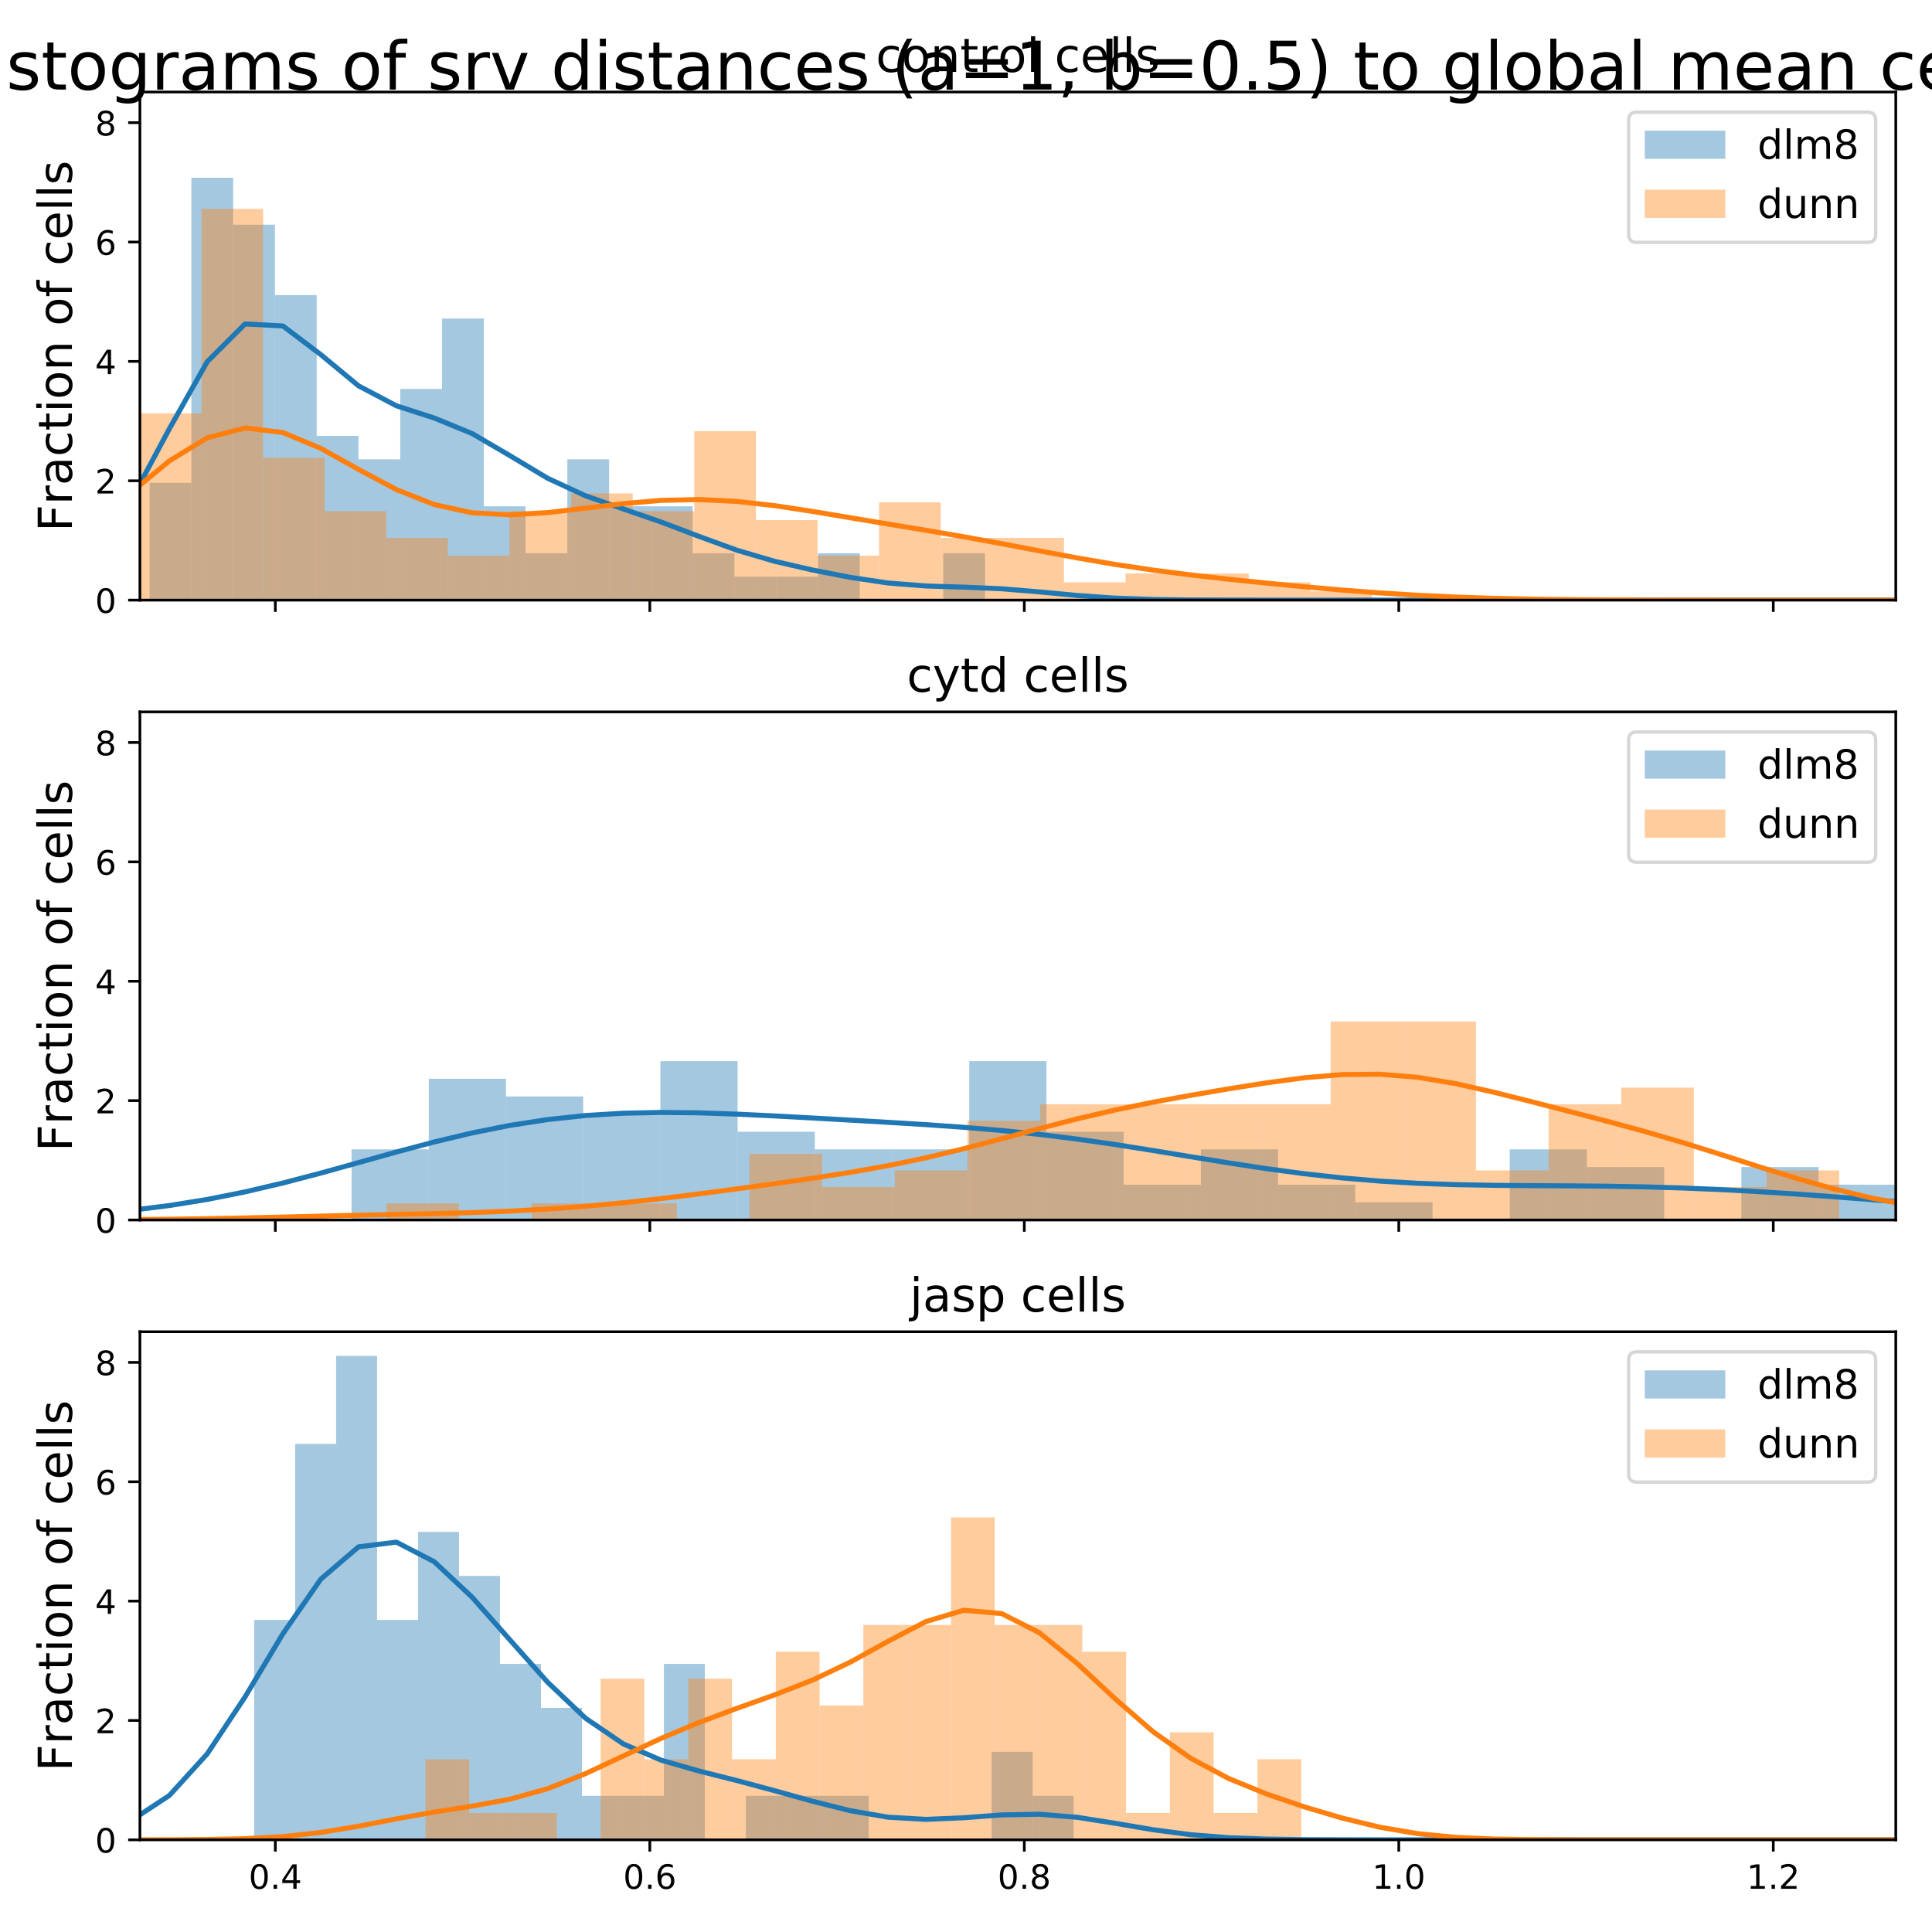 <?xml version="1.0" encoding="utf-8" standalone="no"?>
<!DOCTYPE svg PUBLIC "-//W3C//DTD SVG 1.1//EN"
  "http://www.w3.org/Graphics/SVG/1.1/DTD/svg11.dtd">
<!-- Created with matplotlib (https://matplotlib.org/) -->
<svg height="576pt" version="1.1" viewBox="0 0 576 576" width="576pt" xmlns="http://www.w3.org/2000/svg" xmlns:xlink="http://www.w3.org/1999/xlink">
 <defs>
  <style type="text/css">
*{stroke-linecap:butt;stroke-linejoin:round;}
  </style>
 </defs>
 <g id="figure_1">
  <g id="patch_1">
   <path d="M 0 576 
L 576 576 
L 576 0 
L 0 0 
z
" style="fill:#ffffff;"/>
  </g>
  <g id="axes_1">
   <g id="patch_2">
    <path d="M 41.712 178.921 
L 565.2 178.921 
L 565.2 27.438 
L 41.712 27.438 
z
" style="fill:#ffffff;"/>
   </g>
   <g id="patch_3">
    <path clip-path="url(#p8a309b5a89)" d="M 44.602 178.921 
L 57.056 178.921 
L 57.056 143.941 
L 44.602 143.941 
z
" style="fill:#1f77b4;opacity:0.4;"/>
   </g>
   <g id="patch_4">
    <path clip-path="url(#p8a309b5a89)" d="M 57.056 178.921 
L 69.51 178.921 
L 69.51 52.992 
L 57.056 52.992 
z
" style="fill:#1f77b4;opacity:0.4;"/>
   </g>
   <g id="patch_5">
    <path clip-path="url(#p8a309b5a89)" d="M 69.51 178.921 
L 81.964 178.921 
L 81.964 66.984 
L 69.51 66.984 
z
" style="fill:#1f77b4;opacity:0.4;"/>
   </g>
   <g id="patch_6">
    <path clip-path="url(#p8a309b5a89)" d="M 81.964 178.921 
L 94.419 178.921 
L 94.419 87.972 
L 81.964 87.972 
z
" style="fill:#1f77b4;opacity:0.4;"/>
   </g>
   <g id="patch_7">
    <path clip-path="url(#p8a309b5a89)" d="M 94.419 178.921 
L 106.873 178.921 
L 106.873 129.949 
L 94.419 129.949 
z
" style="fill:#1f77b4;opacity:0.4;"/>
   </g>
   <g id="patch_8">
    <path clip-path="url(#p8a309b5a89)" d="M 106.873 178.921 
L 119.327 178.921 
L 119.327 136.945 
L 106.873 136.945 
z
" style="fill:#1f77b4;opacity:0.4;"/>
   </g>
   <g id="patch_9">
    <path clip-path="url(#p8a309b5a89)" d="M 119.327 178.921 
L 131.781 178.921 
L 131.781 115.957 
L 119.327 115.957 
z
" style="fill:#1f77b4;opacity:0.4;"/>
   </g>
   <g id="patch_10">
    <path clip-path="url(#p8a309b5a89)" d="M 131.781 178.921 
L 144.235 178.921 
L 144.235 94.968 
L 131.781 94.968 
z
" style="fill:#1f77b4;opacity:0.4;"/>
   </g>
   <g id="patch_11">
    <path clip-path="url(#p8a309b5a89)" d="M 144.235 178.921 
L 156.69 178.921 
L 156.69 150.937 
L 144.235 150.937 
z
" style="fill:#1f77b4;opacity:0.4;"/>
   </g>
   <g id="patch_12">
    <path clip-path="url(#p8a309b5a89)" d="M 156.69 178.921 
L 169.144 178.921 
L 169.144 164.929 
L 156.69 164.929 
z
" style="fill:#1f77b4;opacity:0.4;"/>
   </g>
   <g id="patch_13">
    <path clip-path="url(#p8a309b5a89)" d="M 169.144 178.921 
L 181.598 178.921 
L 181.598 136.945 
L 169.144 136.945 
z
" style="fill:#1f77b4;opacity:0.4;"/>
   </g>
   <g id="patch_14">
    <path clip-path="url(#p8a309b5a89)" d="M 181.598 178.921 
L 194.052 178.921 
L 194.052 150.937 
L 181.598 150.937 
z
" style="fill:#1f77b4;opacity:0.4;"/>
   </g>
   <g id="patch_15">
    <path clip-path="url(#p8a309b5a89)" d="M 194.052 178.921 
L 206.507 178.921 
L 206.507 150.937 
L 194.052 150.937 
z
" style="fill:#1f77b4;opacity:0.4;"/>
   </g>
   <g id="patch_16">
    <path clip-path="url(#p8a309b5a89)" d="M 206.507 178.921 
L 218.961 178.921 
L 218.961 164.929 
L 206.507 164.929 
z
" style="fill:#1f77b4;opacity:0.4;"/>
   </g>
   <g id="patch_17">
    <path clip-path="url(#p8a309b5a89)" d="M 218.961 178.921 
L 231.415 178.921 
L 231.415 171.925 
L 218.961 171.925 
z
" style="fill:#1f77b4;opacity:0.4;"/>
   </g>
   <g id="patch_18">
    <path clip-path="url(#p8a309b5a89)" d="M 231.415 178.921 
L 243.869 178.921 
L 243.869 171.925 
L 231.415 171.925 
z
" style="fill:#1f77b4;opacity:0.4;"/>
   </g>
   <g id="patch_19">
    <path clip-path="url(#p8a309b5a89)" d="M 243.869 178.921 
L 256.323 178.921 
L 256.323 164.929 
L 243.869 164.929 
z
" style="fill:#1f77b4;opacity:0.4;"/>
   </g>
   <g id="patch_20">
    <path clip-path="url(#p8a309b5a89)" d="M 256.323 178.921 
L 268.778 178.921 
L 268.778 178.921 
L 256.323 178.921 
z
" style="fill:#1f77b4;opacity:0.4;"/>
   </g>
   <g id="patch_21">
    <path clip-path="url(#p8a309b5a89)" d="M 268.778 178.921 
L 281.232 178.921 
L 281.232 178.921 
L 268.778 178.921 
z
" style="fill:#1f77b4;opacity:0.4;"/>
   </g>
   <g id="patch_22">
    <path clip-path="url(#p8a309b5a89)" d="M 281.232 178.921 
L 293.686 178.921 
L 293.686 164.929 
L 281.232 164.929 
z
" style="fill:#1f77b4;opacity:0.4;"/>
   </g>
   <g id="patch_23">
    <path clip-path="url(#p8a309b5a89)" d="M 41.712 178.921 
L 60.078 178.921 
L 60.078 123.246 
L 41.712 123.246 
z
" style="fill:#ff7f0e;opacity:0.4;"/>
   </g>
   <g id="patch_24">
    <path clip-path="url(#p8a309b5a89)" d="M 60.078 178.921 
L 78.443 178.921 
L 78.443 62.269 
L 60.078 62.269 
z
" style="fill:#ff7f0e;opacity:0.4;"/>
   </g>
   <g id="patch_25">
    <path clip-path="url(#p8a309b5a89)" d="M 78.443 178.921 
L 96.809 178.921 
L 96.809 136.502 
L 78.443 136.502 
z
" style="fill:#ff7f0e;opacity:0.4;"/>
   </g>
   <g id="patch_26">
    <path clip-path="url(#p8a309b5a89)" d="M 96.809 178.921 
L 115.174 178.921 
L 115.174 152.409 
L 96.809 152.409 
z
" style="fill:#ff7f0e;opacity:0.4;"/>
   </g>
   <g id="patch_27">
    <path clip-path="url(#p8a309b5a89)" d="M 115.174 178.921 
L 133.54 178.921 
L 133.54 160.363 
L 115.174 160.363 
z
" style="fill:#ff7f0e;opacity:0.4;"/>
   </g>
   <g id="patch_28">
    <path clip-path="url(#p8a309b5a89)" d="M 133.54 178.921 
L 151.906 178.921 
L 151.906 165.665 
L 133.54 165.665 
z
" style="fill:#ff7f0e;opacity:0.4;"/>
   </g>
   <g id="patch_29">
    <path clip-path="url(#p8a309b5a89)" d="M 151.906 178.921 
L 170.271 178.921 
L 170.271 152.409 
L 151.906 152.409 
z
" style="fill:#ff7f0e;opacity:0.4;"/>
   </g>
   <g id="patch_30">
    <path clip-path="url(#p8a309b5a89)" d="M 170.271 178.921 
L 188.637 178.921 
L 188.637 147.107 
L 170.271 147.107 
z
" style="fill:#ff7f0e;opacity:0.4;"/>
   </g>
   <g id="patch_31">
    <path clip-path="url(#p8a309b5a89)" d="M 188.637 178.921 
L 207.003 178.921 
L 207.003 152.409 
L 188.637 152.409 
z
" style="fill:#ff7f0e;opacity:0.4;"/>
   </g>
   <g id="patch_32">
    <path clip-path="url(#p8a309b5a89)" d="M 207.003 178.921 
L 225.368 178.921 
L 225.368 128.549 
L 207.003 128.549 
z
" style="fill:#ff7f0e;opacity:0.4;"/>
   </g>
   <g id="patch_33">
    <path clip-path="url(#p8a309b5a89)" d="M 225.368 178.921 
L 243.734 178.921 
L 243.734 155.061 
L 225.368 155.061 
z
" style="fill:#ff7f0e;opacity:0.4;"/>
   </g>
   <g id="patch_34">
    <path clip-path="url(#p8a309b5a89)" d="M 243.734 178.921 
L 262.099 178.921 
L 262.099 165.665 
L 243.734 165.665 
z
" style="fill:#ff7f0e;opacity:0.4;"/>
   </g>
   <g id="patch_35">
    <path clip-path="url(#p8a309b5a89)" d="M 262.099 178.921 
L 280.465 178.921 
L 280.465 149.758 
L 262.099 149.758 
z
" style="fill:#ff7f0e;opacity:0.4;"/>
   </g>
   <g id="patch_36">
    <path clip-path="url(#p8a309b5a89)" d="M 280.465 178.921 
L 298.831 178.921 
L 298.831 160.363 
L 280.465 160.363 
z
" style="fill:#ff7f0e;opacity:0.4;"/>
   </g>
   <g id="patch_37">
    <path clip-path="url(#p8a309b5a89)" d="M 298.831 178.921 
L 317.196 178.921 
L 317.196 160.363 
L 298.831 160.363 
z
" style="fill:#ff7f0e;opacity:0.4;"/>
   </g>
   <g id="patch_38">
    <path clip-path="url(#p8a309b5a89)" d="M 317.196 178.921 
L 335.562 178.921 
L 335.562 173.619 
L 317.196 173.619 
z
" style="fill:#ff7f0e;opacity:0.4;"/>
   </g>
   <g id="patch_39">
    <path clip-path="url(#p8a309b5a89)" d="M 335.562 178.921 
L 353.928 178.921 
L 353.928 170.968 
L 335.562 170.968 
z
" style="fill:#ff7f0e;opacity:0.4;"/>
   </g>
   <g id="patch_40">
    <path clip-path="url(#p8a309b5a89)" d="M 353.928 178.921 
L 372.293 178.921 
L 372.293 170.968 
L 353.928 170.968 
z
" style="fill:#ff7f0e;opacity:0.4;"/>
   </g>
   <g id="patch_41">
    <path clip-path="url(#p8a309b5a89)" d="M 372.293 178.921 
L 390.659 178.921 
L 390.659 173.619 
L 372.293 173.619 
z
" style="fill:#ff7f0e;opacity:0.4;"/>
   </g>
   <g id="patch_42">
    <path clip-path="url(#p8a309b5a89)" d="M 390.659 178.921 
L 409.024 178.921 
L 409.024 176.27 
L 390.659 176.27 
z
" style="fill:#ff7f0e;opacity:0.4;"/>
   </g>
   <g id="matplotlib.axis_1">
    <g id="xtick_1">
     <g id="line2d_1">
      <defs>
       <path d="M 0 0 
L 0 3.5 
" id="m09d3db4348" style="stroke:#000000;stroke-width:0.8;"/>
      </defs>
      <g>
       <use style="stroke:#000000;stroke-width:0.8;" x="82.084" xlink:href="#m09d3db4348" y="178.921"/>
      </g>
     </g>
    </g>
    <g id="xtick_2">
     <g id="line2d_2">
      <g>
       <use style="stroke:#000000;stroke-width:0.8;" x="193.733" xlink:href="#m09d3db4348" y="178.921"/>
      </g>
     </g>
    </g>
    <g id="xtick_3">
     <g id="line2d_3">
      <g>
       <use style="stroke:#000000;stroke-width:0.8;" x="305.381" xlink:href="#m09d3db4348" y="178.921"/>
      </g>
     </g>
    </g>
    <g id="xtick_4">
     <g id="line2d_4">
      <g>
       <use style="stroke:#000000;stroke-width:0.8;" x="417.03" xlink:href="#m09d3db4348" y="178.921"/>
      </g>
     </g>
    </g>
    <g id="xtick_5">
     <g id="line2d_5">
      <g>
       <use style="stroke:#000000;stroke-width:0.8;" x="528.678" xlink:href="#m09d3db4348" y="178.921"/>
      </g>
     </g>
    </g>
   </g>
   <g id="matplotlib.axis_2">
    <g id="ytick_1">
     <g id="line2d_6">
      <defs>
       <path d="M 0 0 
L -3.5 0 
" id="m5a02195214" style="stroke:#000000;stroke-width:0.8;"/>
      </defs>
      <g>
       <use style="stroke:#000000;stroke-width:0.8;" x="41.712" xlink:href="#m5a02195214" y="178.921"/>
      </g>
     </g>
     <g id="text_1">
      <!-- 0 -->
      <defs>
       <path d="M 31.781 66.406 
Q 24.172 66.406 20.328 58.906 
Q 16.5 51.422 16.5 36.375 
Q 16.5 21.391 20.328 13.891 
Q 24.172 6.391 31.781 6.391 
Q 39.453 6.391 43.281 13.891 
Q 47.125 21.391 47.125 36.375 
Q 47.125 51.422 43.281 58.906 
Q 39.453 66.406 31.781 66.406 
z
M 31.781 74.219 
Q 44.047 74.219 50.516 64.516 
Q 56.984 54.828 56.984 36.375 
Q 56.984 17.969 50.516 8.266 
Q 44.047 -1.422 31.781 -1.422 
Q 19.531 -1.422 13.062 8.266 
Q 6.594 17.969 6.594 36.375 
Q 6.594 54.828 13.062 64.516 
Q 19.531 74.219 31.781 74.219 
z
" id="DejaVuSans-48"/>
      </defs>
      <g transform="translate(28.349 182.721)scale(0.1 -0.1)">
       <use xlink:href="#DejaVuSans-48"/>
      </g>
     </g>
    </g>
    <g id="ytick_2">
     <g id="line2d_7">
      <g>
       <use style="stroke:#000000;stroke-width:0.8;" x="41.712" xlink:href="#m5a02195214" y="143.335"/>
      </g>
     </g>
     <g id="text_2">
      <!-- 2 -->
      <defs>
       <path d="M 19.188 8.297 
L 53.609 8.297 
L 53.609 0 
L 7.328 0 
L 7.328 8.297 
Q 12.938 14.109 22.625 23.891 
Q 32.328 33.688 34.812 36.531 
Q 39.547 41.844 41.422 45.531 
Q 43.312 49.219 43.312 52.781 
Q 43.312 58.594 39.234 62.25 
Q 35.156 65.922 28.609 65.922 
Q 23.969 65.922 18.812 64.312 
Q 13.672 62.703 7.812 59.422 
L 7.812 69.391 
Q 13.766 71.781 18.938 73 
Q 24.125 74.219 28.422 74.219 
Q 39.75 74.219 46.484 68.547 
Q 53.219 62.891 53.219 53.422 
Q 53.219 48.922 51.531 44.891 
Q 49.859 40.875 45.406 35.406 
Q 44.188 33.984 37.641 27.219 
Q 31.109 20.453 19.188 8.297 
z
" id="DejaVuSans-50"/>
      </defs>
      <g transform="translate(28.349 147.134)scale(0.1 -0.1)">
       <use xlink:href="#DejaVuSans-50"/>
      </g>
     </g>
    </g>
    <g id="ytick_3">
     <g id="line2d_8">
      <g>
       <use style="stroke:#000000;stroke-width:0.8;" x="41.712" xlink:href="#m5a02195214" y="107.749"/>
      </g>
     </g>
     <g id="text_3">
      <!-- 4 -->
      <defs>
       <path d="M 37.797 64.312 
L 12.891 25.391 
L 37.797 25.391 
z
M 35.203 72.906 
L 47.609 72.906 
L 47.609 25.391 
L 58.016 25.391 
L 58.016 17.188 
L 47.609 17.188 
L 47.609 0 
L 37.797 0 
L 37.797 17.188 
L 4.891 17.188 
L 4.891 26.703 
z
" id="DejaVuSans-52"/>
      </defs>
      <g transform="translate(28.349 111.548)scale(0.1 -0.1)">
       <use xlink:href="#DejaVuSans-52"/>
      </g>
     </g>
    </g>
    <g id="ytick_4">
     <g id="line2d_9">
      <g>
       <use style="stroke:#000000;stroke-width:0.8;" x="41.712" xlink:href="#m5a02195214" y="72.162"/>
      </g>
     </g>
     <g id="text_4">
      <!-- 6 -->
      <defs>
       <path d="M 33.016 40.375 
Q 26.375 40.375 22.484 35.828 
Q 18.609 31.297 18.609 23.391 
Q 18.609 15.531 22.484 10.953 
Q 26.375 6.391 33.016 6.391 
Q 39.656 6.391 43.531 10.953 
Q 47.406 15.531 47.406 23.391 
Q 47.406 31.297 43.531 35.828 
Q 39.656 40.375 33.016 40.375 
z
M 52.594 71.297 
L 52.594 62.312 
Q 48.875 64.062 45.094 64.984 
Q 41.312 65.922 37.594 65.922 
Q 27.828 65.922 22.672 59.328 
Q 17.531 52.734 16.797 39.406 
Q 19.672 43.656 24.016 45.922 
Q 28.375 48.188 33.594 48.188 
Q 44.578 48.188 50.953 41.516 
Q 57.328 34.859 57.328 23.391 
Q 57.328 12.156 50.688 5.359 
Q 44.047 -1.422 33.016 -1.422 
Q 20.359 -1.422 13.672 8.266 
Q 6.984 17.969 6.984 36.375 
Q 6.984 53.656 15.188 63.938 
Q 23.391 74.219 37.203 74.219 
Q 40.922 74.219 44.703 73.484 
Q 48.484 72.75 52.594 71.297 
z
" id="DejaVuSans-54"/>
      </defs>
      <g transform="translate(28.349 75.961)scale(0.1 -0.1)">
       <use xlink:href="#DejaVuSans-54"/>
      </g>
     </g>
    </g>
    <g id="ytick_5">
     <g id="line2d_10">
      <g>
       <use style="stroke:#000000;stroke-width:0.8;" x="41.712" xlink:href="#m5a02195214" y="36.576"/>
      </g>
     </g>
     <g id="text_5">
      <!-- 8 -->
      <defs>
       <path d="M 31.781 34.625 
Q 24.75 34.625 20.719 30.859 
Q 16.703 27.094 16.703 20.516 
Q 16.703 13.922 20.719 10.156 
Q 24.75 6.391 31.781 6.391 
Q 38.812 6.391 42.859 10.172 
Q 46.922 13.969 46.922 20.516 
Q 46.922 27.094 42.891 30.859 
Q 38.875 34.625 31.781 34.625 
z
M 21.922 38.812 
Q 15.578 40.375 12.031 44.719 
Q 8.5 49.078 8.5 55.328 
Q 8.5 64.062 14.719 69.141 
Q 20.953 74.219 31.781 74.219 
Q 42.672 74.219 48.875 69.141 
Q 55.078 64.062 55.078 55.328 
Q 55.078 49.078 51.531 44.719 
Q 48 40.375 41.703 38.812 
Q 48.828 37.156 52.797 32.312 
Q 56.781 27.484 56.781 20.516 
Q 56.781 9.906 50.312 4.234 
Q 43.844 -1.422 31.781 -1.422 
Q 19.734 -1.422 13.25 4.234 
Q 6.781 9.906 6.781 20.516 
Q 6.781 27.484 10.781 32.312 
Q 14.797 37.156 21.922 38.812 
z
M 18.312 54.391 
Q 18.312 48.734 21.844 45.562 
Q 25.391 42.391 31.781 42.391 
Q 38.141 42.391 41.719 45.562 
Q 45.312 48.734 45.312 54.391 
Q 45.312 60.062 41.719 63.234 
Q 38.141 66.406 31.781 66.406 
Q 25.391 66.406 21.844 63.234 
Q 18.312 60.062 18.312 54.391 
z
" id="DejaVuSans-56"/>
      </defs>
      <g transform="translate(28.349 40.375)scale(0.1 -0.1)">
       <use xlink:href="#DejaVuSans-56"/>
      </g>
     </g>
    </g>
    <g id="text_6">
     <!-- Fraction of cells -->
     <defs>
      <path d="M 9.812 72.906 
L 51.703 72.906 
L 51.703 64.594 
L 19.672 64.594 
L 19.672 43.109 
L 48.578 43.109 
L 48.578 34.812 
L 19.672 34.812 
L 19.672 0 
L 9.812 0 
z
" id="DejaVuSans-70"/>
      <path d="M 41.109 46.297 
Q 39.594 47.172 37.812 47.578 
Q 36.031 48 33.891 48 
Q 26.266 48 22.188 43.047 
Q 18.109 38.094 18.109 28.812 
L 18.109 0 
L 9.078 0 
L 9.078 54.688 
L 18.109 54.688 
L 18.109 46.188 
Q 20.953 51.172 25.484 53.578 
Q 30.031 56 36.531 56 
Q 37.453 56 38.578 55.875 
Q 39.703 55.766 41.062 55.516 
z
" id="DejaVuSans-114"/>
      <path d="M 34.281 27.484 
Q 23.391 27.484 19.188 25 
Q 14.984 22.516 14.984 16.5 
Q 14.984 11.719 18.141 8.906 
Q 21.297 6.109 26.703 6.109 
Q 34.188 6.109 38.703 11.406 
Q 43.219 16.703 43.219 25.484 
L 43.219 27.484 
z
M 52.203 31.203 
L 52.203 0 
L 43.219 0 
L 43.219 8.297 
Q 40.141 3.328 35.547 0.953 
Q 30.953 -1.422 24.312 -1.422 
Q 15.922 -1.422 10.953 3.297 
Q 6 8.016 6 15.922 
Q 6 25.141 12.172 29.828 
Q 18.359 34.516 30.609 34.516 
L 43.219 34.516 
L 43.219 35.406 
Q 43.219 41.609 39.141 45 
Q 35.062 48.391 27.688 48.391 
Q 23 48.391 18.547 47.266 
Q 14.109 46.141 10.016 43.891 
L 10.016 52.203 
Q 14.938 54.109 19.578 55.047 
Q 24.219 56 28.609 56 
Q 40.484 56 46.344 49.844 
Q 52.203 43.703 52.203 31.203 
z
" id="DejaVuSans-97"/>
      <path d="M 48.781 52.594 
L 48.781 44.188 
Q 44.969 46.297 41.141 47.344 
Q 37.312 48.391 33.406 48.391 
Q 24.656 48.391 19.812 42.844 
Q 14.984 37.312 14.984 27.297 
Q 14.984 17.281 19.812 11.734 
Q 24.656 6.203 33.406 6.203 
Q 37.312 6.203 41.141 7.25 
Q 44.969 8.297 48.781 10.406 
L 48.781 2.094 
Q 45.016 0.344 40.984 -0.531 
Q 36.969 -1.422 32.422 -1.422 
Q 20.062 -1.422 12.781 6.344 
Q 5.516 14.109 5.516 27.297 
Q 5.516 40.672 12.859 48.328 
Q 20.219 56 33.016 56 
Q 37.156 56 41.109 55.141 
Q 45.062 54.297 48.781 52.594 
z
" id="DejaVuSans-99"/>
      <path d="M 18.312 70.219 
L 18.312 54.688 
L 36.812 54.688 
L 36.812 47.703 
L 18.312 47.703 
L 18.312 18.016 
Q 18.312 11.328 20.141 9.422 
Q 21.969 7.516 27.594 7.516 
L 36.812 7.516 
L 36.812 0 
L 27.594 0 
Q 17.188 0 13.234 3.875 
Q 9.281 7.766 9.281 18.016 
L 9.281 47.703 
L 2.688 47.703 
L 2.688 54.688 
L 9.281 54.688 
L 9.281 70.219 
z
" id="DejaVuSans-116"/>
      <path d="M 9.422 54.688 
L 18.406 54.688 
L 18.406 0 
L 9.422 0 
z
M 9.422 75.984 
L 18.406 75.984 
L 18.406 64.594 
L 9.422 64.594 
z
" id="DejaVuSans-105"/>
      <path d="M 30.609 48.391 
Q 23.391 48.391 19.188 42.75 
Q 14.984 37.109 14.984 27.297 
Q 14.984 17.484 19.156 11.844 
Q 23.344 6.203 30.609 6.203 
Q 37.797 6.203 41.984 11.859 
Q 46.188 17.531 46.188 27.297 
Q 46.188 37.016 41.984 42.703 
Q 37.797 48.391 30.609 48.391 
z
M 30.609 56 
Q 42.328 56 49.016 48.375 
Q 55.719 40.766 55.719 27.297 
Q 55.719 13.875 49.016 6.219 
Q 42.328 -1.422 30.609 -1.422 
Q 18.844 -1.422 12.172 6.219 
Q 5.516 13.875 5.516 27.297 
Q 5.516 40.766 12.172 48.375 
Q 18.844 56 30.609 56 
z
" id="DejaVuSans-111"/>
      <path d="M 54.891 33.016 
L 54.891 0 
L 45.906 0 
L 45.906 32.719 
Q 45.906 40.484 42.875 44.328 
Q 39.844 48.188 33.797 48.188 
Q 26.516 48.188 22.312 43.547 
Q 18.109 38.922 18.109 30.906 
L 18.109 0 
L 9.078 0 
L 9.078 54.688 
L 18.109 54.688 
L 18.109 46.188 
Q 21.344 51.125 25.703 53.562 
Q 30.078 56 35.797 56 
Q 45.219 56 50.047 50.172 
Q 54.891 44.344 54.891 33.016 
z
" id="DejaVuSans-110"/>
      <path id="DejaVuSans-32"/>
      <path d="M 37.109 75.984 
L 37.109 68.5 
L 28.516 68.5 
Q 23.688 68.5 21.797 66.547 
Q 19.922 64.594 19.922 59.516 
L 19.922 54.688 
L 34.719 54.688 
L 34.719 47.703 
L 19.922 47.703 
L 19.922 0 
L 10.891 0 
L 10.891 47.703 
L 2.297 47.703 
L 2.297 54.688 
L 10.891 54.688 
L 10.891 58.5 
Q 10.891 67.625 15.141 71.797 
Q 19.391 75.984 28.609 75.984 
z
" id="DejaVuSans-102"/>
      <path d="M 56.203 29.594 
L 56.203 25.203 
L 14.891 25.203 
Q 15.484 15.922 20.484 11.062 
Q 25.484 6.203 34.422 6.203 
Q 39.594 6.203 44.453 7.469 
Q 49.312 8.734 54.109 11.281 
L 54.109 2.781 
Q 49.266 0.734 44.188 -0.344 
Q 39.109 -1.422 33.891 -1.422 
Q 20.797 -1.422 13.156 6.188 
Q 5.516 13.812 5.516 26.812 
Q 5.516 40.234 12.766 48.109 
Q 20.016 56 32.328 56 
Q 43.359 56 49.781 48.891 
Q 56.203 41.797 56.203 29.594 
z
M 47.219 32.234 
Q 47.125 39.594 43.094 43.984 
Q 39.062 48.391 32.422 48.391 
Q 24.906 48.391 20.391 44.141 
Q 15.875 39.891 15.188 32.172 
z
" id="DejaVuSans-101"/>
      <path d="M 9.422 75.984 
L 18.406 75.984 
L 18.406 0 
L 9.422 0 
z
" id="DejaVuSans-108"/>
      <path d="M 44.281 53.078 
L 44.281 44.578 
Q 40.484 46.531 36.375 47.5 
Q 32.281 48.484 27.875 48.484 
Q 21.188 48.484 17.844 46.438 
Q 14.5 44.391 14.5 40.281 
Q 14.5 37.156 16.891 35.375 
Q 19.281 33.594 26.516 31.984 
L 29.594 31.297 
Q 39.156 29.25 43.188 25.516 
Q 47.219 21.781 47.219 15.094 
Q 47.219 7.469 41.188 3.016 
Q 35.156 -1.422 24.609 -1.422 
Q 20.219 -1.422 15.453 -0.562 
Q 10.688 0.297 5.422 2 
L 5.422 11.281 
Q 10.406 8.688 15.234 7.391 
Q 20.062 6.109 24.812 6.109 
Q 31.156 6.109 34.562 8.281 
Q 37.984 10.453 37.984 14.406 
Q 37.984 18.062 35.516 20.016 
Q 33.062 21.969 24.703 23.781 
L 21.578 24.516 
Q 13.234 26.266 9.516 29.906 
Q 5.812 33.547 5.812 39.891 
Q 5.812 47.609 11.281 51.797 
Q 16.75 56 26.812 56 
Q 31.781 56 36.172 55.266 
Q 40.578 54.547 44.281 53.078 
z
" id="DejaVuSans-115"/>
     </defs>
     <g transform="translate(21.438 158.511)rotate(-90)scale(0.14 -0.14)">
      <use xlink:href="#DejaVuSans-70"/>
      <use x="57.41" xlink:href="#DejaVuSans-114"/>
      <use x="98.523" xlink:href="#DejaVuSans-97"/>
      <use x="159.803" xlink:href="#DejaVuSans-99"/>
      <use x="214.783" xlink:href="#DejaVuSans-116"/>
      <use x="253.992" xlink:href="#DejaVuSans-105"/>
      <use x="281.775" xlink:href="#DejaVuSans-111"/>
      <use x="342.957" xlink:href="#DejaVuSans-110"/>
      <use x="406.336" xlink:href="#DejaVuSans-32"/>
      <use x="438.123" xlink:href="#DejaVuSans-111"/>
      <use x="499.305" xlink:href="#DejaVuSans-102"/>
      <use x="534.51" xlink:href="#DejaVuSans-32"/>
      <use x="566.297" xlink:href="#DejaVuSans-99"/>
      <use x="621.277" xlink:href="#DejaVuSans-101"/>
      <use x="682.801" xlink:href="#DejaVuSans-108"/>
      <use x="710.584" xlink:href="#DejaVuSans-108"/>
      <use x="738.367" xlink:href="#DejaVuSans-115"/>
     </g>
    </g>
   </g>
   <g id="line2d_11">
    <path clip-path="url(#p8a309b5a89)" d="M -1 177.973 
L 5.396 177.258 
L 16.674 173.462 
L 27.952 164.624 
L 39.229 148.868 
L 50.507 127.817 
L 61.785 107.825 
L 73.062 96.582 
L 84.34 97.179 
L 95.617 105.701 
L 106.895 115.036 
L 118.173 120.981 
L 129.45 124.63 
L 140.728 129.244 
L 152.006 135.834 
L 163.283 142.594 
L 174.561 147.815 
L 185.838 151.753 
L 197.116 155.631 
L 208.394 159.918 
L 219.671 164.029 
L 230.949 167.345 
L 242.227 169.941 
L 253.504 172.138 
L 264.782 173.817 
L 276.059 174.702 
L 287.337 175.05 
L 298.615 175.534 
L 309.892 176.463 
L 321.17 177.531 
L 332.448 178.322 
L 343.725 178.726 
L 355.003 178.873 
L 366.28 178.912 
L 377.558 178.92 
L 388.836 178.921 
L 400.113 178.921 
L 411.391 178.921 
L 422.669 178.921 
L 433.946 178.921 
L 445.224 178.921 
L 456.501 178.921 
L 467.779 178.921 
L 479.057 178.921 
L 490.334 178.921 
L 501.612 178.921 
L 512.889 178.921 
L 524.167 178.921 
L 535.445 178.921 
L 546.722 178.921 
L 558 178.921 
L 569.278 178.921 
L 577 178.921 
" style="fill:none;stroke:#1f77b4;stroke-linecap:square;stroke-width:1.5;"/>
   </g>
   <g id="line2d_12">
    <path clip-path="url(#p8a309b5a89)" d="M -1 173.116 
L 5.396 170.867 
L 16.674 164.692 
L 27.952 156.341 
L 39.229 146.682 
L 50.507 137.404 
L 61.785 130.529 
L 73.062 127.592 
L 84.34 128.954 
L 95.617 133.665 
L 106.895 139.944 
L 118.173 145.954 
L 129.45 150.425 
L 140.728 152.878 
L 152.006 153.495 
L 163.283 152.823 
L 174.561 151.51 
L 185.838 150.145 
L 197.116 149.185 
L 208.394 148.93 
L 219.671 149.487 
L 230.949 150.752 
L 242.227 152.47 
L 253.504 154.357 
L 264.782 156.24 
L 276.059 158.104 
L 287.337 160.033 
L 298.615 162.089 
L 309.892 164.234 
L 321.17 166.342 
L 332.448 168.274 
L 343.725 169.957 
L 355.003 171.404 
L 366.28 172.679 
L 377.558 173.846 
L 388.836 174.93 
L 400.113 175.917 
L 411.391 176.772 
L 422.669 177.47 
L 433.946 178.002 
L 445.224 178.379 
L 456.501 178.626 
L 467.779 178.774 
L 479.057 178.855 
L 490.334 178.894 
L 501.612 178.911 
L 512.889 178.918 
L 524.167 178.92 
L 535.445 178.921 
L 546.722 178.921 
L 558 178.921 
L 569.278 178.921 
L 577 178.921 
" style="fill:none;stroke:#ff7f0e;stroke-linecap:square;stroke-width:1.5;"/>
   </g>
   <g id="patch_43">
    <path d="M 41.712 178.921 
L 41.712 27.438 
" style="fill:none;stroke:#000000;stroke-linecap:square;stroke-linejoin:miter;stroke-width:0.8;"/>
   </g>
   <g id="patch_44">
    <path d="M 565.2 178.921 
L 565.2 27.438 
" style="fill:none;stroke:#000000;stroke-linecap:square;stroke-linejoin:miter;stroke-width:0.8;"/>
   </g>
   <g id="patch_45">
    <path d="M 41.712 178.921 
L 565.2 178.921 
" style="fill:none;stroke:#000000;stroke-linecap:square;stroke-linejoin:miter;stroke-width:0.8;"/>
   </g>
   <g id="patch_46">
    <path d="M 41.712 27.438 
L 565.2 27.438 
" style="fill:none;stroke:#000000;stroke-linecap:square;stroke-linejoin:miter;stroke-width:0.8;"/>
   </g>
   <g id="text_7">
    <!-- control cells -->
    <g transform="translate(261.123 21.438)scale(0.14 -0.14)">
     <use xlink:href="#DejaVuSans-99"/>
     <use x="54.98" xlink:href="#DejaVuSans-111"/>
     <use x="116.162" xlink:href="#DejaVuSans-110"/>
     <use x="179.541" xlink:href="#DejaVuSans-116"/>
     <use x="218.75" xlink:href="#DejaVuSans-114"/>
     <use x="259.832" xlink:href="#DejaVuSans-111"/>
     <use x="321.014" xlink:href="#DejaVuSans-108"/>
     <use x="348.797" xlink:href="#DejaVuSans-32"/>
     <use x="380.584" xlink:href="#DejaVuSans-99"/>
     <use x="435.564" xlink:href="#DejaVuSans-101"/>
     <use x="497.088" xlink:href="#DejaVuSans-108"/>
     <use x="524.871" xlink:href="#DejaVuSans-108"/>
     <use x="552.654" xlink:href="#DejaVuSans-115"/>
    </g>
   </g>
   <g id="legend_1">
    <g id="patch_47">
     <path d="M 487.967 72.265 
L 556.8 72.265 
Q 559.2 72.265 559.2 69.865 
L 559.2 35.838 
Q 559.2 33.438 556.8 33.438 
L 487.967 33.438 
Q 485.567 33.438 485.567 35.838 
L 485.567 69.865 
Q 485.567 72.265 487.967 72.265 
z
" style="fill:#ffffff;opacity:0.8;stroke:#cccccc;stroke-linejoin:miter;"/>
    </g>
    <g id="patch_48">
     <path d="M 490.367 47.356 
L 514.367 47.356 
L 514.367 38.956 
L 490.367 38.956 
z
" style="fill:#1f77b4;opacity:0.4;"/>
    </g>
    <g id="text_8">
     <!-- dlm8 -->
     <defs>
      <path d="M 45.406 46.391 
L 45.406 75.984 
L 54.391 75.984 
L 54.391 0 
L 45.406 0 
L 45.406 8.203 
Q 42.578 3.328 38.25 0.953 
Q 33.938 -1.422 27.875 -1.422 
Q 17.969 -1.422 11.734 6.484 
Q 5.516 14.406 5.516 27.297 
Q 5.516 40.188 11.734 48.094 
Q 17.969 56 27.875 56 
Q 33.938 56 38.25 53.625 
Q 42.578 51.266 45.406 46.391 
z
M 14.797 27.297 
Q 14.797 17.391 18.875 11.75 
Q 22.953 6.109 30.078 6.109 
Q 37.203 6.109 41.297 11.75 
Q 45.406 17.391 45.406 27.297 
Q 45.406 37.203 41.297 42.844 
Q 37.203 48.484 30.078 48.484 
Q 22.953 48.484 18.875 42.844 
Q 14.797 37.203 14.797 27.297 
z
" id="DejaVuSans-100"/>
      <path d="M 52 44.188 
Q 55.375 50.25 60.062 53.125 
Q 64.75 56 71.094 56 
Q 79.641 56 84.281 50.016 
Q 88.922 44.047 88.922 33.016 
L 88.922 0 
L 79.891 0 
L 79.891 32.719 
Q 79.891 40.578 77.094 44.375 
Q 74.312 48.188 68.609 48.188 
Q 61.625 48.188 57.562 43.547 
Q 53.516 38.922 53.516 30.906 
L 53.516 0 
L 44.484 0 
L 44.484 32.719 
Q 44.484 40.625 41.703 44.406 
Q 38.922 48.188 33.109 48.188 
Q 26.219 48.188 22.156 43.531 
Q 18.109 38.875 18.109 30.906 
L 18.109 0 
L 9.078 0 
L 9.078 54.688 
L 18.109 54.688 
L 18.109 46.188 
Q 21.188 51.219 25.484 53.609 
Q 29.781 56 35.688 56 
Q 41.656 56 45.828 52.969 
Q 50 49.953 52 44.188 
z
" id="DejaVuSans-109"/>
     </defs>
     <g transform="translate(523.967 47.356)scale(0.12 -0.12)">
      <use xlink:href="#DejaVuSans-100"/>
      <use x="63.477" xlink:href="#DejaVuSans-108"/>
      <use x="91.26" xlink:href="#DejaVuSans-109"/>
      <use x="188.672" xlink:href="#DejaVuSans-56"/>
     </g>
    </g>
    <g id="patch_49">
     <path d="M 490.367 64.97 
L 514.367 64.97 
L 514.367 56.57 
L 490.367 56.57 
z
" style="fill:#ff7f0e;opacity:0.4;"/>
    </g>
    <g id="text_9">
     <!-- dunn -->
     <defs>
      <path d="M 8.5 21.578 
L 8.5 54.688 
L 17.484 54.688 
L 17.484 21.922 
Q 17.484 14.156 20.5 10.266 
Q 23.531 6.391 29.594 6.391 
Q 36.859 6.391 41.078 11.031 
Q 45.312 15.672 45.312 23.688 
L 45.312 54.688 
L 54.297 54.688 
L 54.297 0 
L 45.312 0 
L 45.312 8.406 
Q 42.047 3.422 37.719 1 
Q 33.406 -1.422 27.688 -1.422 
Q 18.266 -1.422 13.375 4.438 
Q 8.5 10.297 8.5 21.578 
z
M 31.109 56 
z
" id="DejaVuSans-117"/>
     </defs>
     <g transform="translate(523.967 64.97)scale(0.12 -0.12)">
      <use xlink:href="#DejaVuSans-100"/>
      <use x="63.477" xlink:href="#DejaVuSans-117"/>
      <use x="126.855" xlink:href="#DejaVuSans-110"/>
      <use x="190.234" xlink:href="#DejaVuSans-110"/>
     </g>
    </g>
   </g>
  </g>
  <g id="axes_2">
   <g id="patch_50">
    <path d="M 41.712 363.722 
L 565.2 363.722 
L 565.2 212.238 
L 41.712 212.238 
z
" style="fill:#ffffff;"/>
   </g>
   <g id="patch_51">
    <path clip-path="url(#p410b1995b7)" d="M 104.817 363.722 
L 127.836 363.722 
L 127.836 342.673 
L 104.817 342.673 
z
" style="fill:#1f77b4;opacity:0.4;"/>
   </g>
   <g id="patch_52">
    <path clip-path="url(#p410b1995b7)" d="M 127.836 363.722 
L 150.855 363.722 
L 150.855 321.623 
L 127.836 321.623 
z
" style="fill:#1f77b4;opacity:0.4;"/>
   </g>
   <g id="patch_53">
    <path clip-path="url(#p410b1995b7)" d="M 150.855 363.722 
L 173.874 363.722 
L 173.874 326.886 
L 150.855 326.886 
z
" style="fill:#1f77b4;opacity:0.4;"/>
   </g>
   <g id="patch_54">
    <path clip-path="url(#p410b1995b7)" d="M 173.874 363.722 
L 196.893 363.722 
L 196.893 332.148 
L 173.874 332.148 
z
" style="fill:#1f77b4;opacity:0.4;"/>
   </g>
   <g id="patch_55">
    <path clip-path="url(#p410b1995b7)" d="M 196.893 363.722 
L 219.913 363.722 
L 219.913 316.361 
L 196.893 316.361 
z
" style="fill:#1f77b4;opacity:0.4;"/>
   </g>
   <g id="patch_56">
    <path clip-path="url(#p410b1995b7)" d="M 219.913 363.722 
L 242.932 363.722 
L 242.932 337.41 
L 219.913 337.41 
z
" style="fill:#1f77b4;opacity:0.4;"/>
   </g>
   <g id="patch_57">
    <path clip-path="url(#p410b1995b7)" d="M 242.932 363.722 
L 265.951 363.722 
L 265.951 342.673 
L 242.932 342.673 
z
" style="fill:#1f77b4;opacity:0.4;"/>
   </g>
   <g id="patch_58">
    <path clip-path="url(#p410b1995b7)" d="M 265.951 363.722 
L 288.97 363.722 
L 288.97 342.673 
L 265.951 342.673 
z
" style="fill:#1f77b4;opacity:0.4;"/>
   </g>
   <g id="patch_59">
    <path clip-path="url(#p410b1995b7)" d="M 288.97 363.722 
L 311.989 363.722 
L 311.989 316.361 
L 288.97 316.361 
z
" style="fill:#1f77b4;opacity:0.4;"/>
   </g>
   <g id="patch_60">
    <path clip-path="url(#p410b1995b7)" d="M 311.989 363.722 
L 335.008 363.722 
L 335.008 337.41 
L 311.989 337.41 
z
" style="fill:#1f77b4;opacity:0.4;"/>
   </g>
   <g id="patch_61">
    <path clip-path="url(#p410b1995b7)" d="M 335.008 363.722 
L 358.028 363.722 
L 358.028 353.197 
L 335.008 353.197 
z
" style="fill:#1f77b4;opacity:0.4;"/>
   </g>
   <g id="patch_62">
    <path clip-path="url(#p410b1995b7)" d="M 358.028 363.722 
L 381.047 363.722 
L 381.047 342.673 
L 358.028 342.673 
z
" style="fill:#1f77b4;opacity:0.4;"/>
   </g>
   <g id="patch_63">
    <path clip-path="url(#p410b1995b7)" d="M 381.047 363.722 
L 404.066 363.722 
L 404.066 353.197 
L 381.047 353.197 
z
" style="fill:#1f77b4;opacity:0.4;"/>
   </g>
   <g id="patch_64">
    <path clip-path="url(#p410b1995b7)" d="M 404.066 363.722 
L 427.085 363.722 
L 427.085 358.459 
L 404.066 358.459 
z
" style="fill:#1f77b4;opacity:0.4;"/>
   </g>
   <g id="patch_65">
    <path clip-path="url(#p410b1995b7)" d="M 427.085 363.722 
L 450.104 363.722 
L 450.104 363.722 
L 427.085 363.722 
z
" style="fill:#1f77b4;opacity:0.4;"/>
   </g>
   <g id="patch_66">
    <path clip-path="url(#p410b1995b7)" d="M 450.104 363.722 
L 473.123 363.722 
L 473.123 342.673 
L 450.104 342.673 
z
" style="fill:#1f77b4;opacity:0.4;"/>
   </g>
   <g id="patch_67">
    <path clip-path="url(#p410b1995b7)" d="M 473.123 363.722 
L 496.143 363.722 
L 496.143 347.935 
L 473.123 347.935 
z
" style="fill:#1f77b4;opacity:0.4;"/>
   </g>
   <g id="patch_68">
    <path clip-path="url(#p410b1995b7)" d="M 496.143 363.722 
L 519.162 363.722 
L 519.162 363.722 
L 496.143 363.722 
z
" style="fill:#1f77b4;opacity:0.4;"/>
   </g>
   <g id="patch_69">
    <path clip-path="url(#p410b1995b7)" d="M 519.162 363.722 
L 542.181 363.722 
L 542.181 347.935 
L 519.162 347.935 
z
" style="fill:#1f77b4;opacity:0.4;"/>
   </g>
   <g id="patch_70">
    <path clip-path="url(#p410b1995b7)" d="M 542.181 363.722 
L 565.2 363.722 
L 565.2 353.197 
L 542.181 353.197 
z
" style="fill:#1f77b4;opacity:0.4;"/>
   </g>
   <g id="patch_71">
    <path clip-path="url(#p410b1995b7)" d="M 115.172 363.722 
L 136.829 363.722 
L 136.829 358.79 
L 115.172 358.79 
z
" style="fill:#ff7f0e;opacity:0.4;"/>
   </g>
   <g id="patch_72">
    <path clip-path="url(#p410b1995b7)" d="M 136.829 363.722 
L 158.487 363.722 
L 158.487 363.722 
L 136.829 363.722 
z
" style="fill:#ff7f0e;opacity:0.4;"/>
   </g>
   <g id="patch_73">
    <path clip-path="url(#p410b1995b7)" d="M 158.487 363.722 
L 180.144 363.722 
L 180.144 358.79 
L 158.487 358.79 
z
" style="fill:#ff7f0e;opacity:0.4;"/>
   </g>
   <g id="patch_74">
    <path clip-path="url(#p410b1995b7)" d="M 180.144 363.722 
L 201.802 363.722 
L 201.802 358.79 
L 180.144 358.79 
z
" style="fill:#ff7f0e;opacity:0.4;"/>
   </g>
   <g id="patch_75">
    <path clip-path="url(#p410b1995b7)" d="M 201.802 363.722 
L 223.459 363.722 
L 223.459 363.722 
L 201.802 363.722 
z
" style="fill:#ff7f0e;opacity:0.4;"/>
   </g>
   <g id="patch_76">
    <path clip-path="url(#p410b1995b7)" d="M 223.459 363.722 
L 245.117 363.722 
L 245.117 343.995 
L 223.459 343.995 
z
" style="fill:#ff7f0e;opacity:0.4;"/>
   </g>
   <g id="patch_77">
    <path clip-path="url(#p410b1995b7)" d="M 245.117 363.722 
L 266.774 363.722 
L 266.774 353.858 
L 245.117 353.858 
z
" style="fill:#ff7f0e;opacity:0.4;"/>
   </g>
   <g id="patch_78">
    <path clip-path="url(#p410b1995b7)" d="M 266.774 363.722 
L 288.432 363.722 
L 288.432 348.927 
L 266.774 348.927 
z
" style="fill:#ff7f0e;opacity:0.4;"/>
   </g>
   <g id="patch_79">
    <path clip-path="url(#p410b1995b7)" d="M 288.432 363.722 
L 310.089 363.722 
L 310.089 334.132 
L 288.432 334.132 
z
" style="fill:#ff7f0e;opacity:0.4;"/>
   </g>
   <g id="patch_80">
    <path clip-path="url(#p410b1995b7)" d="M 310.089 363.722 
L 331.747 363.722 
L 331.747 329.201 
L 310.089 329.201 
z
" style="fill:#ff7f0e;opacity:0.4;"/>
   </g>
   <g id="patch_81">
    <path clip-path="url(#p410b1995b7)" d="M 331.747 363.722 
L 353.404 363.722 
L 353.404 329.201 
L 331.747 329.201 
z
" style="fill:#ff7f0e;opacity:0.4;"/>
   </g>
   <g id="patch_82">
    <path clip-path="url(#p410b1995b7)" d="M 353.404 363.722 
L 375.062 363.722 
L 375.062 329.201 
L 353.404 329.201 
z
" style="fill:#ff7f0e;opacity:0.4;"/>
   </g>
   <g id="patch_83">
    <path clip-path="url(#p410b1995b7)" d="M 375.062 363.722 
L 396.719 363.722 
L 396.719 329.201 
L 375.062 329.201 
z
" style="fill:#ff7f0e;opacity:0.4;"/>
   </g>
   <g id="patch_84">
    <path clip-path="url(#p410b1995b7)" d="M 396.719 363.722 
L 418.377 363.722 
L 418.377 304.543 
L 396.719 304.543 
z
" style="fill:#ff7f0e;opacity:0.4;"/>
   </g>
   <g id="patch_85">
    <path clip-path="url(#p410b1995b7)" d="M 418.377 363.722 
L 440.034 363.722 
L 440.034 304.543 
L 418.377 304.543 
z
" style="fill:#ff7f0e;opacity:0.4;"/>
   </g>
   <g id="patch_86">
    <path clip-path="url(#p410b1995b7)" d="M 440.034 363.722 
L 461.691 363.722 
L 461.691 348.927 
L 440.034 348.927 
z
" style="fill:#ff7f0e;opacity:0.4;"/>
   </g>
   <g id="patch_87">
    <path clip-path="url(#p410b1995b7)" d="M 461.691 363.722 
L 483.349 363.722 
L 483.349 329.201 
L 461.691 329.201 
z
" style="fill:#ff7f0e;opacity:0.4;"/>
   </g>
   <g id="patch_88">
    <path clip-path="url(#p410b1995b7)" d="M 483.349 363.722 
L 505.006 363.722 
L 505.006 324.269 
L 483.349 324.269 
z
" style="fill:#ff7f0e;opacity:0.4;"/>
   </g>
   <g id="patch_89">
    <path clip-path="url(#p410b1995b7)" d="M 505.006 363.722 
L 526.664 363.722 
L 526.664 353.858 
L 505.006 353.858 
z
" style="fill:#ff7f0e;opacity:0.4;"/>
   </g>
   <g id="patch_90">
    <path clip-path="url(#p410b1995b7)" d="M 526.664 363.722 
L 548.321 363.722 
L 548.321 348.927 
L 526.664 348.927 
z
" style="fill:#ff7f0e;opacity:0.4;"/>
   </g>
   <g id="matplotlib.axis_3">
    <g id="xtick_6">
     <g id="line2d_13">
      <g>
       <use style="stroke:#000000;stroke-width:0.8;" x="82.084" xlink:href="#m09d3db4348" y="363.722"/>
      </g>
     </g>
    </g>
    <g id="xtick_7">
     <g id="line2d_14">
      <g>
       <use style="stroke:#000000;stroke-width:0.8;" x="193.733" xlink:href="#m09d3db4348" y="363.722"/>
      </g>
     </g>
    </g>
    <g id="xtick_8">
     <g id="line2d_15">
      <g>
       <use style="stroke:#000000;stroke-width:0.8;" x="305.381" xlink:href="#m09d3db4348" y="363.722"/>
      </g>
     </g>
    </g>
    <g id="xtick_9">
     <g id="line2d_16">
      <g>
       <use style="stroke:#000000;stroke-width:0.8;" x="417.03" xlink:href="#m09d3db4348" y="363.722"/>
      </g>
     </g>
    </g>
    <g id="xtick_10">
     <g id="line2d_17">
      <g>
       <use style="stroke:#000000;stroke-width:0.8;" x="528.678" xlink:href="#m09d3db4348" y="363.722"/>
      </g>
     </g>
    </g>
   </g>
   <g id="matplotlib.axis_4">
    <g id="ytick_6">
     <g id="line2d_18">
      <g>
       <use style="stroke:#000000;stroke-width:0.8;" x="41.712" xlink:href="#m5a02195214" y="363.722"/>
      </g>
     </g>
     <g id="text_10">
      <!-- 0 -->
      <g transform="translate(28.349 367.521)scale(0.1 -0.1)">
       <use xlink:href="#DejaVuSans-48"/>
      </g>
     </g>
    </g>
    <g id="ytick_7">
     <g id="line2d_19">
      <g>
       <use style="stroke:#000000;stroke-width:0.8;" x="41.712" xlink:href="#m5a02195214" y="328.135"/>
      </g>
     </g>
     <g id="text_11">
      <!-- 2 -->
      <g transform="translate(28.349 331.934)scale(0.1 -0.1)">
       <use xlink:href="#DejaVuSans-50"/>
      </g>
     </g>
    </g>
    <g id="ytick_8">
     <g id="line2d_20">
      <g>
       <use style="stroke:#000000;stroke-width:0.8;" x="41.712" xlink:href="#m5a02195214" y="292.549"/>
      </g>
     </g>
     <g id="text_12">
      <!-- 4 -->
      <g transform="translate(28.349 296.348)scale(0.1 -0.1)">
       <use xlink:href="#DejaVuSans-52"/>
      </g>
     </g>
    </g>
    <g id="ytick_9">
     <g id="line2d_21">
      <g>
       <use style="stroke:#000000;stroke-width:0.8;" x="41.712" xlink:href="#m5a02195214" y="256.962"/>
      </g>
     </g>
     <g id="text_13">
      <!-- 6 -->
      <g transform="translate(28.349 260.762)scale(0.1 -0.1)">
       <use xlink:href="#DejaVuSans-54"/>
      </g>
     </g>
    </g>
    <g id="ytick_10">
     <g id="line2d_22">
      <g>
       <use style="stroke:#000000;stroke-width:0.8;" x="41.712" xlink:href="#m5a02195214" y="221.376"/>
      </g>
     </g>
     <g id="text_14">
      <!-- 8 -->
      <g transform="translate(28.349 225.175)scale(0.1 -0.1)">
       <use xlink:href="#DejaVuSans-56"/>
      </g>
     </g>
    </g>
    <g id="text_15">
     <!-- Fraction of cells -->
     <g transform="translate(21.438 343.312)rotate(-90)scale(0.14 -0.14)">
      <use xlink:href="#DejaVuSans-70"/>
      <use x="57.41" xlink:href="#DejaVuSans-114"/>
      <use x="98.523" xlink:href="#DejaVuSans-97"/>
      <use x="159.803" xlink:href="#DejaVuSans-99"/>
      <use x="214.783" xlink:href="#DejaVuSans-116"/>
      <use x="253.992" xlink:href="#DejaVuSans-105"/>
      <use x="281.775" xlink:href="#DejaVuSans-111"/>
      <use x="342.957" xlink:href="#DejaVuSans-110"/>
      <use x="406.336" xlink:href="#DejaVuSans-32"/>
      <use x="438.123" xlink:href="#DejaVuSans-111"/>
      <use x="499.305" xlink:href="#DejaVuSans-102"/>
      <use x="534.51" xlink:href="#DejaVuSans-32"/>
      <use x="566.297" xlink:href="#DejaVuSans-99"/>
      <use x="621.277" xlink:href="#DejaVuSans-101"/>
      <use x="682.801" xlink:href="#DejaVuSans-108"/>
      <use x="710.584" xlink:href="#DejaVuSans-108"/>
      <use x="738.367" xlink:href="#DejaVuSans-115"/>
     </g>
    </g>
   </g>
   <g id="line2d_23">
    <path clip-path="url(#p410b1995b7)" d="M -1 363.197 
L 5.396 363.027 
L 16.674 362.553 
L 27.952 361.839 
L 39.229 360.814 
L 50.507 359.414 
L 61.785 357.594 
L 73.062 355.345 
L 84.34 352.701 
L 95.617 349.747 
L 106.895 346.613 
L 118.173 343.461 
L 129.45 340.461 
L 140.728 337.773 
L 152.006 335.52 
L 163.283 333.781 
L 174.561 332.579 
L 185.838 331.892 
L 197.116 331.656 
L 208.394 331.78 
L 219.671 332.161 
L 230.949 332.699 
L 242.227 333.312 
L 253.504 333.951 
L 264.782 334.605 
L 276.059 335.299 
L 287.337 336.09 
L 298.615 337.041 
L 309.892 338.205 
L 321.17 339.605 
L 332.448 341.223 
L 343.725 343.004 
L 355.003 344.864 
L 366.28 346.702 
L 377.558 348.419 
L 388.836 349.931 
L 400.113 351.177 
L 411.391 352.127 
L 422.669 352.783 
L 433.946 353.183 
L 445.224 353.39 
L 456.501 353.483 
L 467.779 353.545 
L 479.057 353.649 
L 490.334 353.851 
L 501.612 354.182 
L 512.889 354.653 
L 524.167 355.257 
L 535.445 355.979 
L 546.722 356.793 
L 558 357.67 
L 569.278 358.577 
L 577 359.192 
" style="fill:none;stroke:#1f77b4;stroke-linecap:square;stroke-width:1.5;"/>
   </g>
   <g id="line2d_24">
    <path clip-path="url(#p410b1995b7)" d="M -1 363.716 
L 5.396 363.713 
L 16.674 363.698 
L 27.952 363.666 
L 39.229 363.604 
L 50.507 363.497 
L 61.785 363.333 
L 73.062 363.112 
L 84.34 362.848 
L 95.617 362.571 
L 106.895 362.309 
L 118.173 362.068 
L 129.45 361.823 
L 140.728 361.517 
L 152.006 361.084 
L 163.283 360.467 
L 174.561 359.636 
L 185.838 358.586 
L 197.116 357.339 
L 208.394 355.94 
L 219.671 354.443 
L 230.949 352.889 
L 242.227 351.274 
L 253.504 349.524 
L 264.782 347.527 
L 276.059 345.184 
L 287.337 342.478 
L 298.615 339.507 
L 309.892 336.463 
L 321.17 333.555 
L 332.448 330.93 
L 343.725 328.617 
L 355.003 326.547 
L 366.28 324.624 
L 377.558 322.834 
L 388.836 321.319 
L 400.113 320.361 
L 411.391 320.263 
L 422.669 321.19 
L 433.946 323.063 
L 445.224 325.594 
L 456.501 328.431 
L 467.779 331.336 
L 479.057 334.268 
L 490.334 337.327 
L 501.612 340.62 
L 512.889 344.146 
L 524.167 347.769 
L 535.445 351.278 
L 546.722 354.461 
L 558 357.171 
L 569.278 359.336 
L 577 360.446 
" style="fill:none;stroke:#ff7f0e;stroke-linecap:square;stroke-width:1.5;"/>
   </g>
   <g id="patch_91">
    <path d="M 41.712 363.722 
L 41.712 212.238 
" style="fill:none;stroke:#000000;stroke-linecap:square;stroke-linejoin:miter;stroke-width:0.8;"/>
   </g>
   <g id="patch_92">
    <path d="M 565.2 363.722 
L 565.2 212.238 
" style="fill:none;stroke:#000000;stroke-linecap:square;stroke-linejoin:miter;stroke-width:0.8;"/>
   </g>
   <g id="patch_93">
    <path d="M 41.712 363.722 
L 565.2 363.722 
" style="fill:none;stroke:#000000;stroke-linecap:square;stroke-linejoin:miter;stroke-width:0.8;"/>
   </g>
   <g id="patch_94">
    <path d="M 41.712 212.238 
L 565.2 212.238 
" style="fill:none;stroke:#000000;stroke-linecap:square;stroke-linejoin:miter;stroke-width:0.8;"/>
   </g>
   <g id="text_16">
    <!-- cytd cells -->
    <defs>
     <path d="M 32.172 -5.078 
Q 28.375 -14.844 24.75 -17.812 
Q 21.141 -20.797 15.094 -20.797 
L 7.906 -20.797 
L 7.906 -13.281 
L 13.188 -13.281 
Q 16.891 -13.281 18.938 -11.516 
Q 21 -9.766 23.484 -3.219 
L 25.094 0.875 
L 2.984 54.688 
L 12.5 54.688 
L 29.594 11.922 
L 46.688 54.688 
L 56.203 54.688 
z
" id="DejaVuSans-121"/>
    </defs>
    <g transform="translate(270.359 206.238)scale(0.14 -0.14)">
     <use xlink:href="#DejaVuSans-99"/>
     <use x="54.98" xlink:href="#DejaVuSans-121"/>
     <use x="114.16" xlink:href="#DejaVuSans-116"/>
     <use x="153.369" xlink:href="#DejaVuSans-100"/>
     <use x="216.846" xlink:href="#DejaVuSans-32"/>
     <use x="248.633" xlink:href="#DejaVuSans-99"/>
     <use x="303.613" xlink:href="#DejaVuSans-101"/>
     <use x="365.137" xlink:href="#DejaVuSans-108"/>
     <use x="392.92" xlink:href="#DejaVuSans-108"/>
     <use x="420.703" xlink:href="#DejaVuSans-115"/>
    </g>
   </g>
   <g id="legend_2">
    <g id="patch_95">
     <path d="M 487.967 257.066 
L 556.8 257.066 
Q 559.2 257.066 559.2 254.666 
L 559.2 220.638 
Q 559.2 218.238 556.8 218.238 
L 487.967 218.238 
Q 485.567 218.238 485.567 220.638 
L 485.567 254.666 
Q 485.567 257.066 487.967 257.066 
z
" style="fill:#ffffff;opacity:0.8;stroke:#cccccc;stroke-linejoin:miter;"/>
    </g>
    <g id="patch_96">
     <path d="M 490.367 232.156 
L 514.367 232.156 
L 514.367 223.756 
L 490.367 223.756 
z
" style="fill:#1f77b4;opacity:0.4;"/>
    </g>
    <g id="text_17">
     <!-- dlm8 -->
     <g transform="translate(523.967 232.156)scale(0.12 -0.12)">
      <use xlink:href="#DejaVuSans-100"/>
      <use x="63.477" xlink:href="#DejaVuSans-108"/>
      <use x="91.26" xlink:href="#DejaVuSans-109"/>
      <use x="188.672" xlink:href="#DejaVuSans-56"/>
     </g>
    </g>
    <g id="patch_97">
     <path d="M 490.367 249.77 
L 514.367 249.77 
L 514.367 241.37 
L 490.367 241.37 
z
" style="fill:#ff7f0e;opacity:0.4;"/>
    </g>
    <g id="text_18">
     <!-- dunn -->
     <g transform="translate(523.967 249.77)scale(0.12 -0.12)">
      <use xlink:href="#DejaVuSans-100"/>
      <use x="63.477" xlink:href="#DejaVuSans-117"/>
      <use x="126.855" xlink:href="#DejaVuSans-110"/>
      <use x="190.234" xlink:href="#DejaVuSans-110"/>
     </g>
    </g>
   </g>
  </g>
  <g id="axes_3">
   <g id="patch_98">
    <path d="M 41.712 548.522 
L 565.2 548.522 
L 565.2 397.038 
L 41.712 397.038 
z
" style="fill:#ffffff;"/>
   </g>
   <g id="patch_99">
    <path clip-path="url(#p4aabbd92d9)" d="M 75.773 548.522 
L 87.989 548.522 
L 87.989 482.945 
L 75.773 482.945 
z
" style="fill:#1f77b4;opacity:0.4;"/>
   </g>
   <g id="patch_100">
    <path clip-path="url(#p4aabbd92d9)" d="M 87.989 548.522 
L 100.204 548.522 
L 100.204 430.483 
L 87.989 430.483 
z
" style="fill:#1f77b4;opacity:0.4;"/>
   </g>
   <g id="patch_101">
    <path clip-path="url(#p4aabbd92d9)" d="M 100.204 548.522 
L 112.419 548.522 
L 112.419 404.252 
L 100.204 404.252 
z
" style="fill:#1f77b4;opacity:0.4;"/>
   </g>
   <g id="patch_102">
    <path clip-path="url(#p4aabbd92d9)" d="M 112.419 548.522 
L 124.634 548.522 
L 124.634 482.945 
L 112.419 482.945 
z
" style="fill:#1f77b4;opacity:0.4;"/>
   </g>
   <g id="patch_103">
    <path clip-path="url(#p4aabbd92d9)" d="M 124.634 548.522 
L 136.85 548.522 
L 136.85 456.714 
L 124.634 456.714 
z
" style="fill:#1f77b4;opacity:0.4;"/>
   </g>
   <g id="patch_104">
    <path clip-path="url(#p4aabbd92d9)" d="M 136.85 548.522 
L 149.065 548.522 
L 149.065 469.829 
L 136.85 469.829 
z
" style="fill:#1f77b4;opacity:0.4;"/>
   </g>
   <g id="patch_105">
    <path clip-path="url(#p4aabbd92d9)" d="M 149.065 548.522 
L 161.28 548.522 
L 161.28 496.06 
L 149.065 496.06 
z
" style="fill:#1f77b4;opacity:0.4;"/>
   </g>
   <g id="patch_106">
    <path clip-path="url(#p4aabbd92d9)" d="M 161.28 548.522 
L 173.495 548.522 
L 173.495 509.176 
L 161.28 509.176 
z
" style="fill:#1f77b4;opacity:0.4;"/>
   </g>
   <g id="patch_107">
    <path clip-path="url(#p4aabbd92d9)" d="M 173.495 548.522 
L 185.71 548.522 
L 185.71 535.406 
L 173.495 535.406 
z
" style="fill:#1f77b4;opacity:0.4;"/>
   </g>
   <g id="patch_108">
    <path clip-path="url(#p4aabbd92d9)" d="M 185.71 548.522 
L 197.926 548.522 
L 197.926 535.406 
L 185.71 535.406 
z
" style="fill:#1f77b4;opacity:0.4;"/>
   </g>
   <g id="patch_109">
    <path clip-path="url(#p4aabbd92d9)" d="M 197.926 548.522 
L 210.141 548.522 
L 210.141 496.06 
L 197.926 496.06 
z
" style="fill:#1f77b4;opacity:0.4;"/>
   </g>
   <g id="patch_110">
    <path clip-path="url(#p4aabbd92d9)" d="M 210.141 548.522 
L 222.356 548.522 
L 222.356 548.522 
L 210.141 548.522 
z
" style="fill:#1f77b4;opacity:0.4;"/>
   </g>
   <g id="patch_111">
    <path clip-path="url(#p4aabbd92d9)" d="M 222.356 548.522 
L 234.571 548.522 
L 234.571 535.406 
L 222.356 535.406 
z
" style="fill:#1f77b4;opacity:0.4;"/>
   </g>
   <g id="patch_112">
    <path clip-path="url(#p4aabbd92d9)" d="M 234.571 548.522 
L 246.787 548.522 
L 246.787 535.406 
L 234.571 535.406 
z
" style="fill:#1f77b4;opacity:0.4;"/>
   </g>
   <g id="patch_113">
    <path clip-path="url(#p4aabbd92d9)" d="M 246.787 548.522 
L 259.002 548.522 
L 259.002 535.406 
L 246.787 535.406 
z
" style="fill:#1f77b4;opacity:0.4;"/>
   </g>
   <g id="patch_114">
    <path clip-path="url(#p4aabbd92d9)" d="M 259.002 548.522 
L 271.217 548.522 
L 271.217 548.522 
L 259.002 548.522 
z
" style="fill:#1f77b4;opacity:0.4;"/>
   </g>
   <g id="patch_115">
    <path clip-path="url(#p4aabbd92d9)" d="M 271.217 548.522 
L 283.432 548.522 
L 283.432 548.522 
L 271.217 548.522 
z
" style="fill:#1f77b4;opacity:0.4;"/>
   </g>
   <g id="patch_116">
    <path clip-path="url(#p4aabbd92d9)" d="M 283.432 548.522 
L 295.647 548.522 
L 295.647 548.522 
L 283.432 548.522 
z
" style="fill:#1f77b4;opacity:0.4;"/>
   </g>
   <g id="patch_117">
    <path clip-path="url(#p4aabbd92d9)" d="M 295.647 548.522 
L 307.863 548.522 
L 307.863 522.291 
L 295.647 522.291 
z
" style="fill:#1f77b4;opacity:0.4;"/>
   </g>
   <g id="patch_118">
    <path clip-path="url(#p4aabbd92d9)" d="M 307.863 548.522 
L 320.078 548.522 
L 320.078 535.406 
L 307.863 535.406 
z
" style="fill:#1f77b4;opacity:0.4;"/>
   </g>
   <g id="patch_119">
    <path clip-path="url(#p4aabbd92d9)" d="M 126.841 548.522 
L 139.896 548.522 
L 139.896 524.496 
L 126.841 524.496 
z
" style="fill:#ff7f0e;opacity:0.4;"/>
   </g>
   <g id="patch_120">
    <path clip-path="url(#p4aabbd92d9)" d="M 139.896 548.522 
L 152.952 548.522 
L 152.952 540.513 
L 139.896 540.513 
z
" style="fill:#ff7f0e;opacity:0.4;"/>
   </g>
   <g id="patch_121">
    <path clip-path="url(#p4aabbd92d9)" d="M 152.952 548.522 
L 166.007 548.522 
L 166.007 540.513 
L 152.952 540.513 
z
" style="fill:#ff7f0e;opacity:0.4;"/>
   </g>
   <g id="patch_122">
    <path clip-path="url(#p4aabbd92d9)" d="M 166.007 548.522 
L 179.063 548.522 
L 179.063 548.522 
L 166.007 548.522 
z
" style="fill:#ff7f0e;opacity:0.4;"/>
   </g>
   <g id="patch_123">
    <path clip-path="url(#p4aabbd92d9)" d="M 179.063 548.522 
L 192.118 548.522 
L 192.118 500.47 
L 179.063 500.47 
z
" style="fill:#ff7f0e;opacity:0.4;"/>
   </g>
   <g id="patch_124">
    <path clip-path="url(#p4aabbd92d9)" d="M 192.118 548.522 
L 205.174 548.522 
L 205.174 524.496 
L 192.118 524.496 
z
" style="fill:#ff7f0e;opacity:0.4;"/>
   </g>
   <g id="patch_125">
    <path clip-path="url(#p4aabbd92d9)" d="M 205.174 548.522 
L 218.229 548.522 
L 218.229 500.47 
L 205.174 500.47 
z
" style="fill:#ff7f0e;opacity:0.4;"/>
   </g>
   <g id="patch_126">
    <path clip-path="url(#p4aabbd92d9)" d="M 218.229 548.522 
L 231.285 548.522 
L 231.285 524.496 
L 218.229 524.496 
z
" style="fill:#ff7f0e;opacity:0.4;"/>
   </g>
   <g id="patch_127">
    <path clip-path="url(#p4aabbd92d9)" d="M 231.285 548.522 
L 244.34 548.522 
L 244.34 492.461 
L 231.285 492.461 
z
" style="fill:#ff7f0e;opacity:0.4;"/>
   </g>
   <g id="patch_128">
    <path clip-path="url(#p4aabbd92d9)" d="M 244.34 548.522 
L 257.396 548.522 
L 257.396 508.479 
L 244.34 508.479 
z
" style="fill:#ff7f0e;opacity:0.4;"/>
   </g>
   <g id="patch_129">
    <path clip-path="url(#p4aabbd92d9)" d="M 257.396 548.522 
L 270.451 548.522 
L 270.451 484.453 
L 257.396 484.453 
z
" style="fill:#ff7f0e;opacity:0.4;"/>
   </g>
   <g id="patch_130">
    <path clip-path="url(#p4aabbd92d9)" d="M 270.451 548.522 
L 283.507 548.522 
L 283.507 484.453 
L 270.451 484.453 
z
" style="fill:#ff7f0e;opacity:0.4;"/>
   </g>
   <g id="patch_131">
    <path clip-path="url(#p4aabbd92d9)" d="M 283.507 548.522 
L 296.562 548.522 
L 296.562 452.418 
L 283.507 452.418 
z
" style="fill:#ff7f0e;opacity:0.4;"/>
   </g>
   <g id="patch_132">
    <path clip-path="url(#p4aabbd92d9)" d="M 296.562 548.522 
L 309.618 548.522 
L 309.618 484.453 
L 296.562 484.453 
z
" style="fill:#ff7f0e;opacity:0.4;"/>
   </g>
   <g id="patch_133">
    <path clip-path="url(#p4aabbd92d9)" d="M 309.618 548.522 
L 322.673 548.522 
L 322.673 484.453 
L 309.618 484.453 
z
" style="fill:#ff7f0e;opacity:0.4;"/>
   </g>
   <g id="patch_134">
    <path clip-path="url(#p4aabbd92d9)" d="M 322.673 548.522 
L 335.729 548.522 
L 335.729 492.461 
L 322.673 492.461 
z
" style="fill:#ff7f0e;opacity:0.4;"/>
   </g>
   <g id="patch_135">
    <path clip-path="url(#p4aabbd92d9)" d="M 335.729 548.522 
L 348.784 548.522 
L 348.784 540.513 
L 335.729 540.513 
z
" style="fill:#ff7f0e;opacity:0.4;"/>
   </g>
   <g id="patch_136">
    <path clip-path="url(#p4aabbd92d9)" d="M 348.784 548.522 
L 361.84 548.522 
L 361.84 516.487 
L 348.784 516.487 
z
" style="fill:#ff7f0e;opacity:0.4;"/>
   </g>
   <g id="patch_137">
    <path clip-path="url(#p4aabbd92d9)" d="M 361.84 548.522 
L 374.895 548.522 
L 374.895 540.513 
L 361.84 540.513 
z
" style="fill:#ff7f0e;opacity:0.4;"/>
   </g>
   <g id="patch_138">
    <path clip-path="url(#p4aabbd92d9)" d="M 374.895 548.522 
L 387.951 548.522 
L 387.951 524.496 
L 374.895 524.496 
z
" style="fill:#ff7f0e;opacity:0.4;"/>
   </g>
   <g id="matplotlib.axis_5">
    <g id="xtick_11">
     <g id="line2d_25">
      <g>
       <use style="stroke:#000000;stroke-width:0.8;" x="82.084" xlink:href="#m09d3db4348" y="548.522"/>
      </g>
     </g>
     <g id="text_19">
      <!-- 0.4 -->
      <defs>
       <path d="M 10.688 12.406 
L 21 12.406 
L 21 0 
L 10.688 0 
z
" id="DejaVuSans-46"/>
      </defs>
      <g transform="translate(74.133 563.12)scale(0.1 -0.1)">
       <use xlink:href="#DejaVuSans-48"/>
       <use x="63.623" xlink:href="#DejaVuSans-46"/>
       <use x="95.41" xlink:href="#DejaVuSans-52"/>
      </g>
     </g>
    </g>
    <g id="xtick_12">
     <g id="line2d_26">
      <g>
       <use style="stroke:#000000;stroke-width:0.8;" x="193.733" xlink:href="#m09d3db4348" y="548.522"/>
      </g>
     </g>
     <g id="text_20">
      <!-- 0.6 -->
      <g transform="translate(185.781 563.12)scale(0.1 -0.1)">
       <use xlink:href="#DejaVuSans-48"/>
       <use x="63.623" xlink:href="#DejaVuSans-46"/>
       <use x="95.41" xlink:href="#DejaVuSans-54"/>
      </g>
     </g>
    </g>
    <g id="xtick_13">
     <g id="line2d_27">
      <g>
       <use style="stroke:#000000;stroke-width:0.8;" x="305.381" xlink:href="#m09d3db4348" y="548.522"/>
      </g>
     </g>
     <g id="text_21">
      <!-- 0.8 -->
      <g transform="translate(297.43 563.12)scale(0.1 -0.1)">
       <use xlink:href="#DejaVuSans-48"/>
       <use x="63.623" xlink:href="#DejaVuSans-46"/>
       <use x="95.41" xlink:href="#DejaVuSans-56"/>
      </g>
     </g>
    </g>
    <g id="xtick_14">
     <g id="line2d_28">
      <g>
       <use style="stroke:#000000;stroke-width:0.8;" x="417.03" xlink:href="#m09d3db4348" y="548.522"/>
      </g>
     </g>
     <g id="text_22">
      <!-- 1.0 -->
      <defs>
       <path d="M 12.406 8.297 
L 28.516 8.297 
L 28.516 63.922 
L 10.984 60.406 
L 10.984 69.391 
L 28.422 72.906 
L 38.281 72.906 
L 38.281 8.297 
L 54.391 8.297 
L 54.391 0 
L 12.406 0 
z
" id="DejaVuSans-49"/>
      </defs>
      <g transform="translate(409.078 563.12)scale(0.1 -0.1)">
       <use xlink:href="#DejaVuSans-49"/>
       <use x="63.623" xlink:href="#DejaVuSans-46"/>
       <use x="95.41" xlink:href="#DejaVuSans-48"/>
      </g>
     </g>
    </g>
    <g id="xtick_15">
     <g id="line2d_29">
      <g>
       <use style="stroke:#000000;stroke-width:0.8;" x="528.678" xlink:href="#m09d3db4348" y="548.522"/>
      </g>
     </g>
     <g id="text_23">
      <!-- 1.2 -->
      <g transform="translate(520.727 563.12)scale(0.1 -0.1)">
       <use xlink:href="#DejaVuSans-49"/>
       <use x="63.623" xlink:href="#DejaVuSans-46"/>
       <use x="95.41" xlink:href="#DejaVuSans-50"/>
      </g>
     </g>
    </g>
   </g>
   <g id="matplotlib.axis_6">
    <g id="ytick_11">
     <g id="line2d_30">
      <g>
       <use style="stroke:#000000;stroke-width:0.8;" x="41.712" xlink:href="#m5a02195214" y="548.522"/>
      </g>
     </g>
     <g id="text_24">
      <!-- 0 -->
      <g transform="translate(28.349 552.321)scale(0.1 -0.1)">
       <use xlink:href="#DejaVuSans-48"/>
      </g>
     </g>
    </g>
    <g id="ytick_12">
     <g id="line2d_31">
      <g>
       <use style="stroke:#000000;stroke-width:0.8;" x="41.712" xlink:href="#m5a02195214" y="512.936"/>
      </g>
     </g>
     <g id="text_25">
      <!-- 2 -->
      <g transform="translate(28.349 516.735)scale(0.1 -0.1)">
       <use xlink:href="#DejaVuSans-50"/>
      </g>
     </g>
    </g>
    <g id="ytick_13">
     <g id="line2d_32">
      <g>
       <use style="stroke:#000000;stroke-width:0.8;" x="41.712" xlink:href="#m5a02195214" y="477.349"/>
      </g>
     </g>
     <g id="text_26">
      <!-- 4 -->
      <g transform="translate(28.349 481.148)scale(0.1 -0.1)">
       <use xlink:href="#DejaVuSans-52"/>
      </g>
     </g>
    </g>
    <g id="ytick_14">
     <g id="line2d_33">
      <g>
       <use style="stroke:#000000;stroke-width:0.8;" x="41.712" xlink:href="#m5a02195214" y="441.763"/>
      </g>
     </g>
     <g id="text_27">
      <!-- 6 -->
      <g transform="translate(28.349 445.562)scale(0.1 -0.1)">
       <use xlink:href="#DejaVuSans-54"/>
      </g>
     </g>
    </g>
    <g id="ytick_15">
     <g id="line2d_34">
      <g>
       <use style="stroke:#000000;stroke-width:0.8;" x="41.712" xlink:href="#m5a02195214" y="406.176"/>
      </g>
     </g>
     <g id="text_28">
      <!-- 8 -->
      <g transform="translate(28.349 409.976)scale(0.1 -0.1)">
       <use xlink:href="#DejaVuSans-56"/>
      </g>
     </g>
    </g>
    <g id="text_29">
     <!-- Fraction of cells -->
     <g transform="translate(21.438 528.112)rotate(-90)scale(0.14 -0.14)">
      <use xlink:href="#DejaVuSans-70"/>
      <use x="57.41" xlink:href="#DejaVuSans-114"/>
      <use x="98.523" xlink:href="#DejaVuSans-97"/>
      <use x="159.803" xlink:href="#DejaVuSans-99"/>
      <use x="214.783" xlink:href="#DejaVuSans-116"/>
      <use x="253.992" xlink:href="#DejaVuSans-105"/>
      <use x="281.775" xlink:href="#DejaVuSans-111"/>
      <use x="342.957" xlink:href="#DejaVuSans-110"/>
      <use x="406.336" xlink:href="#DejaVuSans-32"/>
      <use x="438.123" xlink:href="#DejaVuSans-111"/>
      <use x="499.305" xlink:href="#DejaVuSans-102"/>
      <use x="534.51" xlink:href="#DejaVuSans-32"/>
      <use x="566.297" xlink:href="#DejaVuSans-99"/>
      <use x="621.277" xlink:href="#DejaVuSans-101"/>
      <use x="682.801" xlink:href="#DejaVuSans-108"/>
      <use x="710.584" xlink:href="#DejaVuSans-108"/>
      <use x="738.367" xlink:href="#DejaVuSans-115"/>
     </g>
    </g>
   </g>
   <g id="line2d_35">
    <path clip-path="url(#p4aabbd92d9)" d="M -1 548.427 
L 5.396 548.35 
L 16.674 547.855 
L 27.952 546.369 
L 39.229 542.706 
L 50.507 535.28 
L 61.785 522.883 
L 73.062 505.906 
L 84.34 487.086 
L 95.617 470.829 
L 106.895 461.164 
L 118.173 459.766 
L 129.45 465.593 
L 140.728 476.158 
L 152.006 488.89 
L 163.283 501.551 
L 174.561 512.259 
L 185.838 519.929 
L 197.116 524.775 
L 208.394 528.003 
L 219.671 530.847 
L 230.949 533.878 
L 242.227 537.019 
L 253.504 539.837 
L 264.782 541.771 
L 276.059 542.423 
L 287.337 541.936 
L 298.615 541.095 
L 309.892 540.886 
L 321.17 541.808 
L 332.448 543.582 
L 343.725 545.502 
L 355.003 546.991 
L 366.28 547.88 
L 377.558 548.3 
L 388.836 548.459 
L 400.113 548.507 
L 411.391 548.519 
L 422.669 548.521 
L 433.946 548.522 
L 445.224 548.522 
L 456.501 548.522 
L 467.779 548.522 
L 479.057 548.522 
L 490.334 548.522 
L 501.612 548.522 
L 512.889 548.522 
L 524.167 548.522 
L 535.445 548.522 
L 546.722 548.522 
L 558 548.522 
L 569.278 548.522 
L 577 548.522 
" style="fill:none;stroke:#1f77b4;stroke-linecap:square;stroke-width:1.5;"/>
   </g>
   <g id="line2d_36">
    <path clip-path="url(#p4aabbd92d9)" d="M -1 548.522 
L 5.396 548.522 
L 16.674 548.522 
L 27.952 548.521 
L 39.229 548.518 
L 50.507 548.5 
L 61.785 548.425 
L 73.062 548.181 
L 84.34 547.56 
L 95.617 546.332 
L 106.895 544.461 
L 118.173 542.27 
L 129.45 540.238 
L 140.728 538.471 
L 152.006 536.412 
L 163.283 533.268 
L 174.561 528.787 
L 185.838 523.508 
L 197.116 518.263 
L 208.394 513.537 
L 219.671 509.329 
L 230.949 505.303 
L 242.227 500.895 
L 253.504 495.547 
L 264.782 489.316 
L 276.059 483.444 
L 287.337 480.076 
L 298.615 481.062 
L 309.892 486.779 
L 321.17 495.959 
L 332.448 506.453 
L 343.725 516.252 
L 355.003 524.211 
L 366.28 530.223 
L 377.558 534.838 
L 388.836 538.682 
L 400.113 542.028 
L 411.391 544.764 
L 422.669 546.682 
L 433.946 547.778 
L 445.224 548.277 
L 456.501 548.457 
L 467.779 548.508 
L 479.057 548.52 
L 490.334 548.522 
L 501.612 548.522 
L 512.889 548.522 
L 524.167 548.522 
L 535.445 548.522 
L 546.722 548.522 
L 558 548.522 
L 569.278 548.522 
L 577 548.522 
" style="fill:none;stroke:#ff7f0e;stroke-linecap:square;stroke-width:1.5;"/>
   </g>
   <g id="patch_139">
    <path d="M 41.712 548.522 
L 41.712 397.038 
" style="fill:none;stroke:#000000;stroke-linecap:square;stroke-linejoin:miter;stroke-width:0.8;"/>
   </g>
   <g id="patch_140">
    <path d="M 565.2 548.522 
L 565.2 397.038 
" style="fill:none;stroke:#000000;stroke-linecap:square;stroke-linejoin:miter;stroke-width:0.8;"/>
   </g>
   <g id="patch_141">
    <path d="M 41.712 548.522 
L 565.2 548.522 
" style="fill:none;stroke:#000000;stroke-linecap:square;stroke-linejoin:miter;stroke-width:0.8;"/>
   </g>
   <g id="patch_142">
    <path d="M 41.712 397.038 
L 565.2 397.038 
" style="fill:none;stroke:#000000;stroke-linecap:square;stroke-linejoin:miter;stroke-width:0.8;"/>
   </g>
   <g id="text_30">
    <!-- jasp cells -->
    <defs>
     <path d="M 9.422 54.688 
L 18.406 54.688 
L 18.406 -0.984 
Q 18.406 -11.422 14.422 -16.109 
Q 10.453 -20.797 1.609 -20.797 
L -1.812 -20.797 
L -1.812 -13.188 
L 0.594 -13.188 
Q 5.719 -13.188 7.562 -10.812 
Q 9.422 -8.453 9.422 -0.984 
z
M 9.422 75.984 
L 18.406 75.984 
L 18.406 64.594 
L 9.422 64.594 
z
" id="DejaVuSans-106"/>
     <path d="M 18.109 8.203 
L 18.109 -20.797 
L 9.078 -20.797 
L 9.078 54.688 
L 18.109 54.688 
L 18.109 46.391 
Q 20.953 51.266 25.266 53.625 
Q 29.594 56 35.594 56 
Q 45.562 56 51.781 48.094 
Q 58.016 40.188 58.016 27.297 
Q 58.016 14.406 51.781 6.484 
Q 45.562 -1.422 35.594 -1.422 
Q 29.594 -1.422 25.266 0.953 
Q 20.953 3.328 18.109 8.203 
z
M 48.688 27.297 
Q 48.688 37.203 44.609 42.844 
Q 40.531 48.484 33.406 48.484 
Q 26.266 48.484 22.188 42.844 
Q 18.109 37.203 18.109 27.297 
Q 18.109 17.391 22.188 11.75 
Q 26.266 6.109 33.406 6.109 
Q 40.531 6.109 44.609 11.75 
Q 48.688 17.391 48.688 27.297 
z
" id="DejaVuSans-112"/>
    </defs>
    <g transform="translate(271.214 391.038)scale(0.14 -0.14)">
     <use xlink:href="#DejaVuSans-106"/>
     <use x="27.783" xlink:href="#DejaVuSans-97"/>
     <use x="89.062" xlink:href="#DejaVuSans-115"/>
     <use x="141.162" xlink:href="#DejaVuSans-112"/>
     <use x="204.639" xlink:href="#DejaVuSans-32"/>
     <use x="236.426" xlink:href="#DejaVuSans-99"/>
     <use x="291.406" xlink:href="#DejaVuSans-101"/>
     <use x="352.93" xlink:href="#DejaVuSans-108"/>
     <use x="380.713" xlink:href="#DejaVuSans-108"/>
     <use x="408.496" xlink:href="#DejaVuSans-115"/>
    </g>
   </g>
   <g id="legend_3">
    <g id="patch_143">
     <path d="M 487.967 441.866 
L 556.8 441.866 
Q 559.2 441.866 559.2 439.466 
L 559.2 405.438 
Q 559.2 403.038 556.8 403.038 
L 487.967 403.038 
Q 485.567 403.038 485.567 405.438 
L 485.567 439.466 
Q 485.567 441.866 487.967 441.866 
z
" style="fill:#ffffff;opacity:0.8;stroke:#cccccc;stroke-linejoin:miter;"/>
    </g>
    <g id="patch_144">
     <path d="M 490.367 416.956 
L 514.367 416.956 
L 514.367 408.556 
L 490.367 408.556 
z
" style="fill:#1f77b4;opacity:0.4;"/>
    </g>
    <g id="text_31">
     <!-- dlm8 -->
     <g transform="translate(523.967 416.956)scale(0.12 -0.12)">
      <use xlink:href="#DejaVuSans-100"/>
      <use x="63.477" xlink:href="#DejaVuSans-108"/>
      <use x="91.26" xlink:href="#DejaVuSans-109"/>
      <use x="188.672" xlink:href="#DejaVuSans-56"/>
     </g>
    </g>
    <g id="patch_145">
     <path d="M 490.367 434.57 
L 514.367 434.57 
L 514.367 426.17 
L 490.367 426.17 
z
" style="fill:#ff7f0e;opacity:0.4;"/>
    </g>
    <g id="text_32">
     <!-- dunn -->
     <g transform="translate(523.967 434.57)scale(0.12 -0.12)">
      <use xlink:href="#DejaVuSans-100"/>
      <use x="63.477" xlink:href="#DejaVuSans-117"/>
      <use x="126.855" xlink:href="#DejaVuSans-110"/>
      <use x="190.234" xlink:href="#DejaVuSans-110"/>
     </g>
    </g>
   </g>
  </g>
  <g id="text_33">
   <!-- Histograms of srv distances (a=1, b=0.5) to global mean cell -->
   <defs>
    <path d="M 9.812 72.906 
L 19.672 72.906 
L 19.672 43.016 
L 55.516 43.016 
L 55.516 72.906 
L 65.375 72.906 
L 65.375 0 
L 55.516 0 
L 55.516 34.719 
L 19.672 34.719 
L 19.672 0 
L 9.812 0 
z
" id="DejaVuSans-72"/>
    <path d="M 45.406 27.984 
Q 45.406 37.75 41.375 43.109 
Q 37.359 48.484 30.078 48.484 
Q 22.859 48.484 18.828 43.109 
Q 14.797 37.75 14.797 27.984 
Q 14.797 18.266 18.828 12.891 
Q 22.859 7.516 30.078 7.516 
Q 37.359 7.516 41.375 12.891 
Q 45.406 18.266 45.406 27.984 
z
M 54.391 6.781 
Q 54.391 -7.172 48.188 -13.984 
Q 42 -20.797 29.203 -20.797 
Q 24.469 -20.797 20.266 -20.094 
Q 16.062 -19.391 12.109 -17.922 
L 12.109 -9.188 
Q 16.062 -11.328 19.922 -12.344 
Q 23.781 -13.375 27.781 -13.375 
Q 36.625 -13.375 41.016 -8.766 
Q 45.406 -4.156 45.406 5.172 
L 45.406 9.625 
Q 42.625 4.781 38.281 2.391 
Q 33.938 0 27.875 0 
Q 17.828 0 11.672 7.656 
Q 5.516 15.328 5.516 27.984 
Q 5.516 40.672 11.672 48.328 
Q 17.828 56 27.875 56 
Q 33.938 56 38.281 53.609 
Q 42.625 51.219 45.406 46.391 
L 45.406 54.688 
L 54.391 54.688 
z
" id="DejaVuSans-103"/>
    <path d="M 2.984 54.688 
L 12.5 54.688 
L 29.594 8.797 
L 46.688 54.688 
L 56.203 54.688 
L 35.688 0 
L 23.484 0 
z
" id="DejaVuSans-118"/>
    <path d="M 31 75.875 
Q 24.469 64.656 21.281 53.656 
Q 18.109 42.672 18.109 31.391 
Q 18.109 20.125 21.312 9.062 
Q 24.516 -2 31 -13.188 
L 23.188 -13.188 
Q 15.875 -1.703 12.234 9.375 
Q 8.594 20.453 8.594 31.391 
Q 8.594 42.281 12.203 53.312 
Q 15.828 64.359 23.188 75.875 
z
" id="DejaVuSans-40"/>
    <path d="M 10.594 45.406 
L 73.188 45.406 
L 73.188 37.203 
L 10.594 37.203 
z
M 10.594 25.484 
L 73.188 25.484 
L 73.188 17.188 
L 10.594 17.188 
z
" id="DejaVuSans-61"/>
    <path d="M 11.719 12.406 
L 22.016 12.406 
L 22.016 4 
L 14.016 -11.625 
L 7.719 -11.625 
L 11.719 4 
z
" id="DejaVuSans-44"/>
    <path d="M 48.688 27.297 
Q 48.688 37.203 44.609 42.844 
Q 40.531 48.484 33.406 48.484 
Q 26.266 48.484 22.188 42.844 
Q 18.109 37.203 18.109 27.297 
Q 18.109 17.391 22.188 11.75 
Q 26.266 6.109 33.406 6.109 
Q 40.531 6.109 44.609 11.75 
Q 48.688 17.391 48.688 27.297 
z
M 18.109 46.391 
Q 20.953 51.266 25.266 53.625 
Q 29.594 56 35.594 56 
Q 45.562 56 51.781 48.094 
Q 58.016 40.188 58.016 27.297 
Q 58.016 14.406 51.781 6.484 
Q 45.562 -1.422 35.594 -1.422 
Q 29.594 -1.422 25.266 0.953 
Q 20.953 3.328 18.109 8.203 
L 18.109 0 
L 9.078 0 
L 9.078 75.984 
L 18.109 75.984 
z
" id="DejaVuSans-98"/>
    <path d="M 10.797 72.906 
L 49.516 72.906 
L 49.516 64.594 
L 19.828 64.594 
L 19.828 46.734 
Q 21.969 47.469 24.109 47.828 
Q 26.266 48.188 28.422 48.188 
Q 40.625 48.188 47.75 41.5 
Q 54.891 34.812 54.891 23.391 
Q 54.891 11.625 47.562 5.094 
Q 40.234 -1.422 26.906 -1.422 
Q 22.312 -1.422 17.547 -0.641 
Q 12.797 0.141 7.719 1.703 
L 7.719 11.625 
Q 12.109 9.234 16.797 8.062 
Q 21.484 6.891 26.703 6.891 
Q 35.156 6.891 40.078 11.328 
Q 45.016 15.766 45.016 23.391 
Q 45.016 31 40.078 35.438 
Q 35.156 39.891 26.703 39.891 
Q 22.75 39.891 18.812 39.016 
Q 14.891 38.141 10.797 36.281 
z
" id="DejaVuSans-53"/>
    <path d="M 8.016 75.875 
L 15.828 75.875 
Q 23.141 64.359 26.781 53.312 
Q 30.422 42.281 30.422 31.391 
Q 30.422 20.453 26.781 9.375 
Q 23.141 -1.703 15.828 -13.188 
L 8.016 -13.188 
Q 14.5 -2 17.703 9.062 
Q 20.906 20.125 20.906 31.391 
Q 20.906 42.672 17.703 53.656 
Q 14.5 64.656 8.016 75.875 
z
" id="DejaVuSans-41"/>
   </defs>
   <g transform="translate(-18.738 26.717)scale(0.2 -0.2)">
    <use xlink:href="#DejaVuSans-72"/>
    <use x="75.195" xlink:href="#DejaVuSans-105"/>
    <use x="102.979" xlink:href="#DejaVuSans-115"/>
    <use x="155.078" xlink:href="#DejaVuSans-116"/>
    <use x="194.287" xlink:href="#DejaVuSans-111"/>
    <use x="255.469" xlink:href="#DejaVuSans-103"/>
    <use x="318.945" xlink:href="#DejaVuSans-114"/>
    <use x="360.059" xlink:href="#DejaVuSans-97"/>
    <use x="421.338" xlink:href="#DejaVuSans-109"/>
    <use x="518.75" xlink:href="#DejaVuSans-115"/>
    <use x="570.85" xlink:href="#DejaVuSans-32"/>
    <use x="602.637" xlink:href="#DejaVuSans-111"/>
    <use x="663.818" xlink:href="#DejaVuSans-102"/>
    <use x="699.023" xlink:href="#DejaVuSans-32"/>
    <use x="730.811" xlink:href="#DejaVuSans-115"/>
    <use x="782.91" xlink:href="#DejaVuSans-114"/>
    <use x="824.023" xlink:href="#DejaVuSans-118"/>
    <use x="883.203" xlink:href="#DejaVuSans-32"/>
    <use x="914.99" xlink:href="#DejaVuSans-100"/>
    <use x="978.467" xlink:href="#DejaVuSans-105"/>
    <use x="1006.25" xlink:href="#DejaVuSans-115"/>
    <use x="1058.35" xlink:href="#DejaVuSans-116"/>
    <use x="1097.559" xlink:href="#DejaVuSans-97"/>
    <use x="1158.838" xlink:href="#DejaVuSans-110"/>
    <use x="1222.217" xlink:href="#DejaVuSans-99"/>
    <use x="1277.197" xlink:href="#DejaVuSans-101"/>
    <use x="1338.721" xlink:href="#DejaVuSans-115"/>
    <use x="1390.82" xlink:href="#DejaVuSans-32"/>
    <use x="1422.607" xlink:href="#DejaVuSans-40"/>
    <use x="1461.621" xlink:href="#DejaVuSans-97"/>
    <use x="1522.9" xlink:href="#DejaVuSans-61"/>
    <use x="1606.689" xlink:href="#DejaVuSans-49"/>
    <use x="1670.312" xlink:href="#DejaVuSans-44"/>
    <use x="1702.1" xlink:href="#DejaVuSans-32"/>
    <use x="1733.887" xlink:href="#DejaVuSans-98"/>
    <use x="1797.363" xlink:href="#DejaVuSans-61"/>
    <use x="1881.152" xlink:href="#DejaVuSans-48"/>
    <use x="1944.775" xlink:href="#DejaVuSans-46"/>
    <use x="1976.562" xlink:href="#DejaVuSans-53"/>
    <use x="2040.186" xlink:href="#DejaVuSans-41"/>
    <use x="2079.199" xlink:href="#DejaVuSans-32"/>
    <use x="2110.986" xlink:href="#DejaVuSans-116"/>
    <use x="2150.195" xlink:href="#DejaVuSans-111"/>
    <use x="2211.377" xlink:href="#DejaVuSans-32"/>
    <use x="2243.164" xlink:href="#DejaVuSans-103"/>
    <use x="2306.641" xlink:href="#DejaVuSans-108"/>
    <use x="2334.424" xlink:href="#DejaVuSans-111"/>
    <use x="2395.605" xlink:href="#DejaVuSans-98"/>
    <use x="2459.082" xlink:href="#DejaVuSans-97"/>
    <use x="2520.361" xlink:href="#DejaVuSans-108"/>
    <use x="2548.145" xlink:href="#DejaVuSans-32"/>
    <use x="2579.932" xlink:href="#DejaVuSans-109"/>
    <use x="2677.344" xlink:href="#DejaVuSans-101"/>
    <use x="2738.867" xlink:href="#DejaVuSans-97"/>
    <use x="2800.146" xlink:href="#DejaVuSans-110"/>
    <use x="2863.525" xlink:href="#DejaVuSans-32"/>
    <use x="2895.312" xlink:href="#DejaVuSans-99"/>
    <use x="2950.293" xlink:href="#DejaVuSans-101"/>
    <use x="3011.816" xlink:href="#DejaVuSans-108"/>
    <use x="3039.6" xlink:href="#DejaVuSans-108"/>
   </g>
  </g>
 </g>
 <defs>
  <clipPath id="p8a309b5a89">
   <rect height="151.484" width="523.488" x="41.712" y="27.438"/>
  </clipPath>
  <clipPath id="p410b1995b7">
   <rect height="151.484" width="523.488" x="41.712" y="212.238"/>
  </clipPath>
  <clipPath id="p4aabbd92d9">
   <rect height="151.484" width="523.488" x="41.712" y="397.038"/>
  </clipPath>
 </defs>
</svg>
